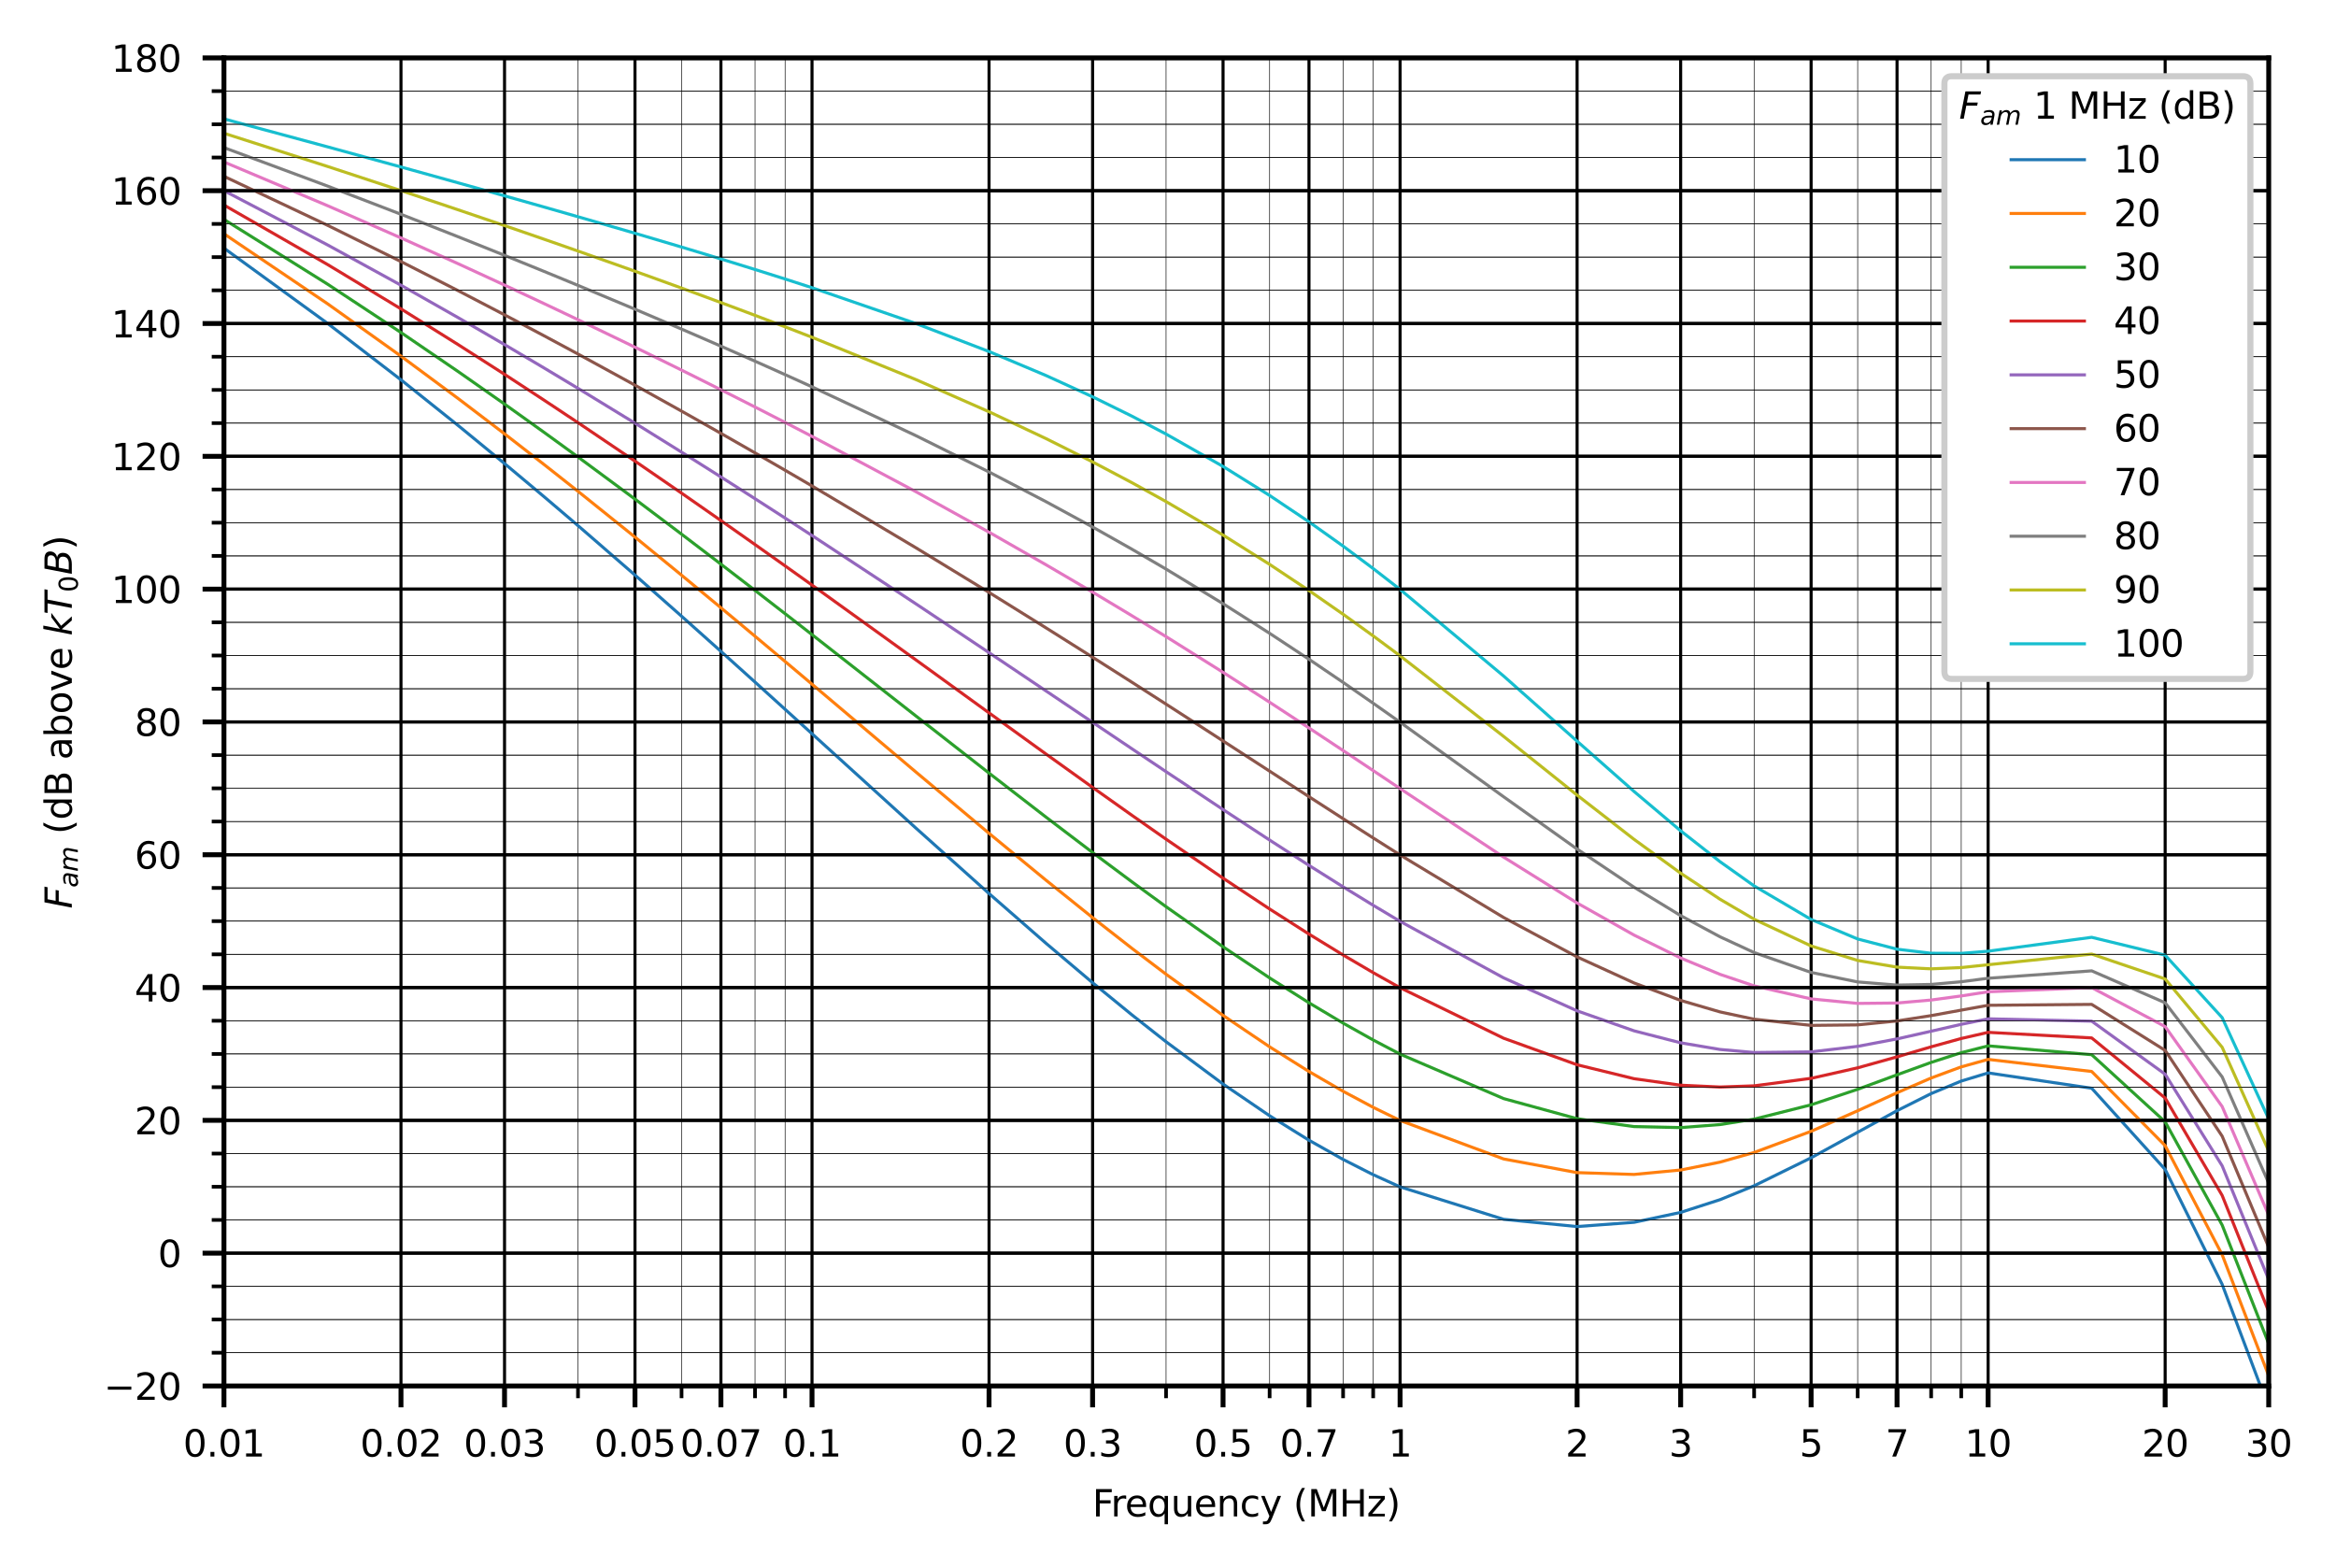<?xml version="1.0" encoding="utf-8" standalone="no"?>
<!DOCTYPE svg PUBLIC "-//W3C//DTD SVG 1.1//EN"
  "http://www.w3.org/Graphics/SVG/1.1/DTD/svg11.dtd">
<svg xmlns:xlink="http://www.w3.org/1999/xlink" width="382.487pt" height="256.733pt" viewBox="0 0 382.487 256.733" xmlns="http://www.w3.org/2000/svg" version="1.1">
 <defs>
  <style type="text/css">*{stroke-linejoin: round; stroke-linecap: butt}</style>
 </defs>
 <g id="figure_1">
  <g id="patch_1">
   <path d="M 0 256.733 
L 382.487 256.733 
L 382.487 0 
L 0 0 
z
" style="fill: #ffffff"/>
  </g>
  <g id="axes_1">
   <g id="patch_2">
    <path d="M 36.67 226.92 
L 371.47 226.92 
L 371.47 9.48 
L 36.67 9.48 
z
" style="fill: #ffffff"/>
   </g>
   <g id="matplotlib.axis_1">
    <g id="xtick_1">
     <g id="line2d_1">
      <path d="M 36.67 226.92 
L 36.67 9.48 
" clip-path="url(#pcbbc8a76e3)" style="fill: none; stroke: #000000; stroke-width: 0.5; stroke-linecap: square"/>
     </g>
     <g id="line2d_2">
      <defs>
       <path id="m0b5dca7cd9" d="M 0 0 
L 0 3.5 
" style="stroke: #000000; stroke-width: 0.8"/>
      </defs>
      <g>
       <use xlink:href="#m0b5dca7cd9" x="36.67" y="226.92" style="stroke: #000000; stroke-width: 0.8"/>
      </g>
     </g>
     <g id="text_1">
      <!-- 0.01 -->
      <g transform="translate(29.99 238.479)scale(0.06 -0.06)">
       <defs>
        <path id="DejaVuSans-30" d="M 2034 4250 
Q 1547 4250 1301 3770 
Q 1056 3291 1056 2328 
Q 1056 1369 1301 889 
Q 1547 409 2034 409 
Q 2525 409 2770 889 
Q 3016 1369 3016 2328 
Q 3016 3291 2770 3770 
Q 2525 4250 2034 4250 
z
M 2034 4750 
Q 2819 4750 3233 4129 
Q 3647 3509 3647 2328 
Q 3647 1150 3233 529 
Q 2819 -91 2034 -91 
Q 1250 -91 836 529 
Q 422 1150 422 2328 
Q 422 3509 836 4129 
Q 1250 4750 2034 4750 
z
" transform="scale(0.016)"/>
        <path id="DejaVuSans-2e" d="M 684 794 
L 1344 794 
L 1344 0 
L 684 0 
L 684 794 
z
" transform="scale(0.016)"/>
        <path id="DejaVuSans-31" d="M 794 531 
L 1825 531 
L 1825 4091 
L 703 3866 
L 703 4441 
L 1819 4666 
L 2450 4666 
L 2450 531 
L 3481 531 
L 3481 0 
L 794 0 
L 794 531 
z
" transform="scale(0.016)"/>
       </defs>
       <use xlink:href="#DejaVuSans-30"/>
       <use xlink:href="#DejaVuSans-2e" x="63.623"/>
       <use xlink:href="#DejaVuSans-30" x="95.41"/>
       <use xlink:href="#DejaVuSans-31" x="159.033"/>
      </g>
     </g>
    </g>
    <g id="xtick_2">
     <g id="line2d_3">
      <path d="M 65.655 226.92 
L 65.655 9.48 
" clip-path="url(#pcbbc8a76e3)" style="fill: none; stroke: #000000; stroke-width: 0.5; stroke-linecap: square"/>
     </g>
     <g id="line2d_4">
      <g>
       <use xlink:href="#m0b5dca7cd9" x="65.655" y="226.92" style="stroke: #000000; stroke-width: 0.8"/>
      </g>
     </g>
     <g id="text_2">
      <!-- 0.02 -->
      <g transform="translate(58.975 238.479)scale(0.06 -0.06)">
       <defs>
        <path id="DejaVuSans-32" d="M 1228 531 
L 3431 531 
L 3431 0 
L 469 0 
L 469 531 
Q 828 903 1448 1529 
Q 2069 2156 2228 2338 
Q 2531 2678 2651 2914 
Q 2772 3150 2772 3378 
Q 2772 3750 2511 3984 
Q 2250 4219 1831 4219 
Q 1534 4219 1204 4116 
Q 875 4013 500 3803 
L 500 4441 
Q 881 4594 1212 4672 
Q 1544 4750 1819 4750 
Q 2544 4750 2975 4387 
Q 3406 4025 3406 3419 
Q 3406 3131 3298 2873 
Q 3191 2616 2906 2266 
Q 2828 2175 2409 1742 
Q 1991 1309 1228 531 
z
" transform="scale(0.016)"/>
       </defs>
       <use xlink:href="#DejaVuSans-30"/>
       <use xlink:href="#DejaVuSans-2e" x="63.623"/>
       <use xlink:href="#DejaVuSans-30" x="95.41"/>
       <use xlink:href="#DejaVuSans-32" x="159.033"/>
      </g>
     </g>
    </g>
    <g id="xtick_3">
     <g id="line2d_5">
      <path d="M 82.61 226.92 
L 82.61 9.48 
" clip-path="url(#pcbbc8a76e3)" style="fill: none; stroke: #000000; stroke-width: 0.5; stroke-linecap: square"/>
     </g>
     <g id="line2d_6">
      <g>
       <use xlink:href="#m0b5dca7cd9" x="82.61" y="226.92" style="stroke: #000000; stroke-width: 0.8"/>
      </g>
     </g>
     <g id="text_3">
      <!-- 0.03 -->
      <g transform="translate(75.93 238.479)scale(0.06 -0.06)">
       <defs>
        <path id="DejaVuSans-33" d="M 2597 2516 
Q 3050 2419 3304 2112 
Q 3559 1806 3559 1356 
Q 3559 666 3084 287 
Q 2609 -91 1734 -91 
Q 1441 -91 1130 -33 
Q 819 25 488 141 
L 488 750 
Q 750 597 1062 519 
Q 1375 441 1716 441 
Q 2309 441 2620 675 
Q 2931 909 2931 1356 
Q 2931 1769 2642 2001 
Q 2353 2234 1838 2234 
L 1294 2234 
L 1294 2753 
L 1863 2753 
Q 2328 2753 2575 2939 
Q 2822 3125 2822 3475 
Q 2822 3834 2567 4026 
Q 2313 4219 1838 4219 
Q 1578 4219 1281 4162 
Q 984 4106 628 3988 
L 628 4550 
Q 988 4650 1302 4700 
Q 1616 4750 1894 4750 
Q 2613 4750 3031 4423 
Q 3450 4097 3450 3541 
Q 3450 3153 3228 2886 
Q 3006 2619 2597 2516 
z
" transform="scale(0.016)"/>
       </defs>
       <use xlink:href="#DejaVuSans-30"/>
       <use xlink:href="#DejaVuSans-2e" x="63.623"/>
       <use xlink:href="#DejaVuSans-30" x="95.41"/>
       <use xlink:href="#DejaVuSans-33" x="159.033"/>
      </g>
     </g>
    </g>
    <g id="xtick_4">
     <g id="line2d_7">
      <path d="M 103.971 226.92 
L 103.971 9.48 
" clip-path="url(#pcbbc8a76e3)" style="fill: none; stroke: #000000; stroke-width: 0.5; stroke-linecap: square"/>
     </g>
     <g id="line2d_8">
      <g>
       <use xlink:href="#m0b5dca7cd9" x="103.971" y="226.92" style="stroke: #000000; stroke-width: 0.8"/>
      </g>
     </g>
     <g id="text_4">
      <!-- 0.05 -->
      <g transform="translate(97.291 238.479)scale(0.06 -0.06)">
       <defs>
        <path id="DejaVuSans-35" d="M 691 4666 
L 3169 4666 
L 3169 4134 
L 1269 4134 
L 1269 2991 
Q 1406 3038 1543 3061 
Q 1681 3084 1819 3084 
Q 2600 3084 3056 2656 
Q 3513 2228 3513 1497 
Q 3513 744 3044 326 
Q 2575 -91 1722 -91 
Q 1428 -91 1123 -41 
Q 819 9 494 109 
L 494 744 
Q 775 591 1075 516 
Q 1375 441 1709 441 
Q 2250 441 2565 725 
Q 2881 1009 2881 1497 
Q 2881 1984 2565 2268 
Q 2250 2553 1709 2553 
Q 1456 2553 1204 2497 
Q 953 2441 691 2322 
L 691 4666 
z
" transform="scale(0.016)"/>
       </defs>
       <use xlink:href="#DejaVuSans-30"/>
       <use xlink:href="#DejaVuSans-2e" x="63.623"/>
       <use xlink:href="#DejaVuSans-30" x="95.41"/>
       <use xlink:href="#DejaVuSans-35" x="159.033"/>
      </g>
     </g>
    </g>
    <g id="xtick_5">
     <g id="line2d_9">
      <path d="M 118.041 226.92 
L 118.041 9.48 
" clip-path="url(#pcbbc8a76e3)" style="fill: none; stroke: #000000; stroke-width: 0.5; stroke-linecap: square"/>
     </g>
     <g id="line2d_10">
      <g>
       <use xlink:href="#m0b5dca7cd9" x="118.041" y="226.92" style="stroke: #000000; stroke-width: 0.8"/>
      </g>
     </g>
     <g id="text_5">
      <!-- 0.07 -->
      <g transform="translate(111.362 238.479)scale(0.06 -0.06)">
       <defs>
        <path id="DejaVuSans-37" d="M 525 4666 
L 3525 4666 
L 3525 4397 
L 1831 0 
L 1172 0 
L 2766 4134 
L 525 4134 
L 525 4666 
z
" transform="scale(0.016)"/>
       </defs>
       <use xlink:href="#DejaVuSans-30"/>
       <use xlink:href="#DejaVuSans-2e" x="63.623"/>
       <use xlink:href="#DejaVuSans-30" x="95.41"/>
       <use xlink:href="#DejaVuSans-37" x="159.033"/>
      </g>
     </g>
    </g>
    <g id="xtick_6">
     <g id="line2d_11">
      <path d="M 132.956 226.92 
L 132.956 9.48 
" clip-path="url(#pcbbc8a76e3)" style="fill: none; stroke: #000000; stroke-width: 0.5; stroke-linecap: square"/>
     </g>
     <g id="line2d_12">
      <g>
       <use xlink:href="#m0b5dca7cd9" x="132.956" y="226.92" style="stroke: #000000; stroke-width: 0.8"/>
      </g>
     </g>
     <g id="text_6">
      <!-- 0.1 -->
      <g transform="translate(128.185 238.479)scale(0.06 -0.06)">
       <use xlink:href="#DejaVuSans-30"/>
       <use xlink:href="#DejaVuSans-2e" x="63.623"/>
       <use xlink:href="#DejaVuSans-31" x="95.41"/>
      </g>
     </g>
    </g>
    <g id="xtick_7">
     <g id="line2d_13">
      <path d="M 161.941 226.92 
L 161.941 9.48 
" clip-path="url(#pcbbc8a76e3)" style="fill: none; stroke: #000000; stroke-width: 0.5; stroke-linecap: square"/>
     </g>
     <g id="line2d_14">
      <g>
       <use xlink:href="#m0b5dca7cd9" x="161.941" y="226.92" style="stroke: #000000; stroke-width: 0.8"/>
      </g>
     </g>
     <g id="text_7">
      <!-- 0.2 -->
      <g transform="translate(157.17 238.479)scale(0.06 -0.06)">
       <use xlink:href="#DejaVuSans-30"/>
       <use xlink:href="#DejaVuSans-2e" x="63.623"/>
       <use xlink:href="#DejaVuSans-32" x="95.41"/>
      </g>
     </g>
    </g>
    <g id="xtick_8">
     <g id="line2d_15">
      <path d="M 178.897 226.92 
L 178.897 9.48 
" clip-path="url(#pcbbc8a76e3)" style="fill: none; stroke: #000000; stroke-width: 0.5; stroke-linecap: square"/>
     </g>
     <g id="line2d_16">
      <g>
       <use xlink:href="#m0b5dca7cd9" x="178.897" y="226.92" style="stroke: #000000; stroke-width: 0.8"/>
      </g>
     </g>
     <g id="text_8">
      <!-- 0.3 -->
      <g transform="translate(174.126 238.479)scale(0.06 -0.06)">
       <use xlink:href="#DejaVuSans-30"/>
       <use xlink:href="#DejaVuSans-2e" x="63.623"/>
       <use xlink:href="#DejaVuSans-33" x="95.41"/>
      </g>
     </g>
    </g>
    <g id="xtick_9">
     <g id="line2d_17">
      <path d="M 200.258 226.92 
L 200.258 9.48 
" clip-path="url(#pcbbc8a76e3)" style="fill: none; stroke: #000000; stroke-width: 0.5; stroke-linecap: square"/>
     </g>
     <g id="line2d_18">
      <g>
       <use xlink:href="#m0b5dca7cd9" x="200.258" y="226.92" style="stroke: #000000; stroke-width: 0.8"/>
      </g>
     </g>
     <g id="text_9">
      <!-- 0.5 -->
      <g transform="translate(195.487 238.479)scale(0.06 -0.06)">
       <use xlink:href="#DejaVuSans-30"/>
       <use xlink:href="#DejaVuSans-2e" x="63.623"/>
       <use xlink:href="#DejaVuSans-35" x="95.41"/>
      </g>
     </g>
    </g>
    <g id="xtick_10">
     <g id="line2d_19">
      <path d="M 214.328 226.92 
L 214.328 9.48 
" clip-path="url(#pcbbc8a76e3)" style="fill: none; stroke: #000000; stroke-width: 0.5; stroke-linecap: square"/>
     </g>
     <g id="line2d_20">
      <g>
       <use xlink:href="#m0b5dca7cd9" x="214.328" y="226.92" style="stroke: #000000; stroke-width: 0.8"/>
      </g>
     </g>
     <g id="text_10">
      <!-- 0.7 -->
      <g transform="translate(209.557 238.479)scale(0.06 -0.06)">
       <use xlink:href="#DejaVuSans-30"/>
       <use xlink:href="#DejaVuSans-2e" x="63.623"/>
       <use xlink:href="#DejaVuSans-37" x="95.41"/>
      </g>
     </g>
    </g>
    <g id="xtick_11">
     <g id="line2d_21">
      <path d="M 229.243 226.92 
L 229.243 9.48 
" clip-path="url(#pcbbc8a76e3)" style="fill: none; stroke: #000000; stroke-width: 0.5; stroke-linecap: square"/>
     </g>
     <g id="line2d_22">
      <g>
       <use xlink:href="#m0b5dca7cd9" x="229.243" y="226.92" style="stroke: #000000; stroke-width: 0.8"/>
      </g>
     </g>
     <g id="text_11">
      <!-- 1 -->
      <g transform="translate(227.334 238.479)scale(0.06 -0.06)">
       <use xlink:href="#DejaVuSans-31"/>
      </g>
     </g>
    </g>
    <g id="xtick_12">
     <g id="line2d_23">
      <path d="M 258.228 226.92 
L 258.228 9.48 
" clip-path="url(#pcbbc8a76e3)" style="fill: none; stroke: #000000; stroke-width: 0.5; stroke-linecap: square"/>
     </g>
     <g id="line2d_24">
      <g>
       <use xlink:href="#m0b5dca7cd9" x="258.228" y="226.92" style="stroke: #000000; stroke-width: 0.8"/>
      </g>
     </g>
     <g id="text_12">
      <!-- 2 -->
      <g transform="translate(256.319 238.479)scale(0.06 -0.06)">
       <use xlink:href="#DejaVuSans-32"/>
      </g>
     </g>
    </g>
    <g id="xtick_13">
     <g id="line2d_25">
      <path d="M 275.183 226.92 
L 275.183 9.48 
" clip-path="url(#pcbbc8a76e3)" style="fill: none; stroke: #000000; stroke-width: 0.5; stroke-linecap: square"/>
     </g>
     <g id="line2d_26">
      <g>
       <use xlink:href="#m0b5dca7cd9" x="275.183" y="226.92" style="stroke: #000000; stroke-width: 0.8"/>
      </g>
     </g>
     <g id="text_13">
      <!-- 3 -->
      <g transform="translate(273.274 238.479)scale(0.06 -0.06)">
       <use xlink:href="#DejaVuSans-33"/>
      </g>
     </g>
    </g>
    <g id="xtick_14">
     <g id="line2d_27">
      <path d="M 296.544 226.92 
L 296.544 9.48 
" clip-path="url(#pcbbc8a76e3)" style="fill: none; stroke: #000000; stroke-width: 0.5; stroke-linecap: square"/>
     </g>
     <g id="line2d_28">
      <g>
       <use xlink:href="#m0b5dca7cd9" x="296.544" y="226.92" style="stroke: #000000; stroke-width: 0.8"/>
      </g>
     </g>
     <g id="text_14">
      <!-- 5 -->
      <g transform="translate(294.635 238.479)scale(0.06 -0.06)">
       <use xlink:href="#DejaVuSans-35"/>
      </g>
     </g>
    </g>
    <g id="xtick_15">
     <g id="line2d_29">
      <path d="M 310.614 226.92 
L 310.614 9.48 
" clip-path="url(#pcbbc8a76e3)" style="fill: none; stroke: #000000; stroke-width: 0.5; stroke-linecap: square"/>
     </g>
     <g id="line2d_30">
      <g>
       <use xlink:href="#m0b5dca7cd9" x="310.614" y="226.92" style="stroke: #000000; stroke-width: 0.8"/>
      </g>
     </g>
     <g id="text_15">
      <!-- 7 -->
      <g transform="translate(308.706 238.479)scale(0.06 -0.06)">
       <use xlink:href="#DejaVuSans-37"/>
      </g>
     </g>
    </g>
    <g id="xtick_16">
     <g id="line2d_31">
      <path d="M 325.529 226.92 
L 325.529 9.48 
" clip-path="url(#pcbbc8a76e3)" style="fill: none; stroke: #000000; stroke-width: 0.5; stroke-linecap: square"/>
     </g>
     <g id="line2d_32">
      <g>
       <use xlink:href="#m0b5dca7cd9" x="325.529" y="226.92" style="stroke: #000000; stroke-width: 0.8"/>
      </g>
     </g>
     <g id="text_16">
      <!-- 10 -->
      <g transform="translate(321.712 238.479)scale(0.06 -0.06)">
       <use xlink:href="#DejaVuSans-31"/>
       <use xlink:href="#DejaVuSans-30" x="63.623"/>
      </g>
     </g>
    </g>
    <g id="xtick_17">
     <g id="line2d_33">
      <path d="M 354.514 226.92 
L 354.514 9.48 
" clip-path="url(#pcbbc8a76e3)" style="fill: none; stroke: #000000; stroke-width: 0.5; stroke-linecap: square"/>
     </g>
     <g id="line2d_34">
      <g>
       <use xlink:href="#m0b5dca7cd9" x="354.514" y="226.92" style="stroke: #000000; stroke-width: 0.8"/>
      </g>
     </g>
     <g id="text_17">
      <!-- 20 -->
      <g transform="translate(350.697 238.479)scale(0.06 -0.06)">
       <use xlink:href="#DejaVuSans-32"/>
       <use xlink:href="#DejaVuSans-30" x="63.623"/>
      </g>
     </g>
    </g>
    <g id="xtick_18">
     <g id="line2d_35">
      <path d="M 371.47 226.92 
L 371.47 9.48 
" clip-path="url(#pcbbc8a76e3)" style="fill: none; stroke: #000000; stroke-width: 0.5; stroke-linecap: square"/>
     </g>
     <g id="line2d_36">
      <g>
       <use xlink:href="#m0b5dca7cd9" x="371.47" y="226.92" style="stroke: #000000; stroke-width: 0.8"/>
      </g>
     </g>
     <g id="text_18">
      <!-- 30 -->
      <g transform="translate(367.652 238.479)scale(0.06 -0.06)">
       <use xlink:href="#DejaVuSans-33"/>
       <use xlink:href="#DejaVuSans-30" x="63.623"/>
      </g>
     </g>
    </g>
    <g id="xtick_19">
     <g id="line2d_37">
      <path d="M 94.64 226.92 
L 94.64 9.48 
" clip-path="url(#pcbbc8a76e3)" style="fill: none; stroke: #000000; stroke-width: 0.1; stroke-linecap: square"/>
     </g>
     <g id="line2d_38">
      <defs>
       <path id="ma997a14835" d="M 0 0 
L 0 2 
" style="stroke: #000000; stroke-width: 0.6"/>
      </defs>
      <g>
       <use xlink:href="#ma997a14835" x="94.64" y="226.92" style="stroke: #000000; stroke-width: 0.6"/>
      </g>
     </g>
    </g>
    <g id="xtick_20">
     <g id="line2d_39">
      <path d="M 111.595 226.92 
L 111.595 9.48 
" clip-path="url(#pcbbc8a76e3)" style="fill: none; stroke: #000000; stroke-width: 0.1; stroke-linecap: square"/>
     </g>
     <g id="line2d_40">
      <g>
       <use xlink:href="#ma997a14835" x="111.595" y="226.92" style="stroke: #000000; stroke-width: 0.6"/>
      </g>
     </g>
    </g>
    <g id="xtick_21">
     <g id="line2d_41">
      <path d="M 123.625 226.92 
L 123.625 9.48 
" clip-path="url(#pcbbc8a76e3)" style="fill: none; stroke: #000000; stroke-width: 0.1; stroke-linecap: square"/>
     </g>
     <g id="line2d_42">
      <g>
       <use xlink:href="#ma997a14835" x="123.625" y="226.92" style="stroke: #000000; stroke-width: 0.6"/>
      </g>
     </g>
    </g>
    <g id="xtick_22">
     <g id="line2d_43">
      <path d="M 128.55 226.92 
L 128.55 9.48 
" clip-path="url(#pcbbc8a76e3)" style="fill: none; stroke: #000000; stroke-width: 0.1; stroke-linecap: square"/>
     </g>
     <g id="line2d_44">
      <g>
       <use xlink:href="#ma997a14835" x="128.55" y="226.92" style="stroke: #000000; stroke-width: 0.6"/>
      </g>
     </g>
    </g>
    <g id="xtick_23">
     <g id="line2d_45">
      <path d="M 190.927 226.92 
L 190.927 9.48 
" clip-path="url(#pcbbc8a76e3)" style="fill: none; stroke: #000000; stroke-width: 0.1; stroke-linecap: square"/>
     </g>
     <g id="line2d_46">
      <g>
       <use xlink:href="#ma997a14835" x="190.927" y="226.92" style="stroke: #000000; stroke-width: 0.6"/>
      </g>
     </g>
    </g>
    <g id="xtick_24">
     <g id="line2d_47">
      <path d="M 207.882 226.92 
L 207.882 9.48 
" clip-path="url(#pcbbc8a76e3)" style="fill: none; stroke: #000000; stroke-width: 0.1; stroke-linecap: square"/>
     </g>
     <g id="line2d_48">
      <g>
       <use xlink:href="#ma997a14835" x="207.882" y="226.92" style="stroke: #000000; stroke-width: 0.6"/>
      </g>
     </g>
    </g>
    <g id="xtick_25">
     <g id="line2d_49">
      <path d="M 219.912 226.92 
L 219.912 9.48 
" clip-path="url(#pcbbc8a76e3)" style="fill: none; stroke: #000000; stroke-width: 0.1; stroke-linecap: square"/>
     </g>
     <g id="line2d_50">
      <g>
       <use xlink:href="#ma997a14835" x="219.912" y="226.92" style="stroke: #000000; stroke-width: 0.6"/>
      </g>
     </g>
    </g>
    <g id="xtick_26">
     <g id="line2d_51">
      <path d="M 224.837 226.92 
L 224.837 9.48 
" clip-path="url(#pcbbc8a76e3)" style="fill: none; stroke: #000000; stroke-width: 0.1; stroke-linecap: square"/>
     </g>
     <g id="line2d_52">
      <g>
       <use xlink:href="#ma997a14835" x="224.837" y="226.92" style="stroke: #000000; stroke-width: 0.6"/>
      </g>
     </g>
    </g>
    <g id="xtick_27">
     <g id="line2d_53">
      <path d="M 287.213 226.92 
L 287.213 9.48 
" clip-path="url(#pcbbc8a76e3)" style="fill: none; stroke: #000000; stroke-width: 0.1; stroke-linecap: square"/>
     </g>
     <g id="line2d_54">
      <g>
       <use xlink:href="#ma997a14835" x="287.213" y="226.92" style="stroke: #000000; stroke-width: 0.6"/>
      </g>
     </g>
    </g>
    <g id="xtick_28">
     <g id="line2d_55">
      <path d="M 304.168 226.92 
L 304.168 9.48 
" clip-path="url(#pcbbc8a76e3)" style="fill: none; stroke: #000000; stroke-width: 0.1; stroke-linecap: square"/>
     </g>
     <g id="line2d_56">
      <g>
       <use xlink:href="#ma997a14835" x="304.168" y="226.92" style="stroke: #000000; stroke-width: 0.6"/>
      </g>
     </g>
    </g>
    <g id="xtick_29">
     <g id="line2d_57">
      <path d="M 316.198 226.92 
L 316.198 9.48 
" clip-path="url(#pcbbc8a76e3)" style="fill: none; stroke: #000000; stroke-width: 0.1; stroke-linecap: square"/>
     </g>
     <g id="line2d_58">
      <g>
       <use xlink:href="#ma997a14835" x="316.198" y="226.92" style="stroke: #000000; stroke-width: 0.6"/>
      </g>
     </g>
    </g>
    <g id="xtick_30">
     <g id="line2d_59">
      <path d="M 321.123 226.92 
L 321.123 9.48 
" clip-path="url(#pcbbc8a76e3)" style="fill: none; stroke: #000000; stroke-width: 0.1; stroke-linecap: square"/>
     </g>
     <g id="line2d_60">
      <g>
       <use xlink:href="#ma997a14835" x="321.123" y="226.92" style="stroke: #000000; stroke-width: 0.6"/>
      </g>
     </g>
    </g>
    <g id="text_19">
     <!-- Frequency (MHz) -->
     <g transform="translate(178.858 248.285)scale(0.06 -0.06)">
      <defs>
       <path id="DejaVuSans-46" d="M 628 4666 
L 3309 4666 
L 3309 4134 
L 1259 4134 
L 1259 2759 
L 3109 2759 
L 3109 2228 
L 1259 2228 
L 1259 0 
L 628 0 
L 628 4666 
z
" transform="scale(0.016)"/>
       <path id="DejaVuSans-72" d="M 2631 2963 
Q 2534 3019 2420 3045 
Q 2306 3072 2169 3072 
Q 1681 3072 1420 2755 
Q 1159 2438 1159 1844 
L 1159 0 
L 581 0 
L 581 3500 
L 1159 3500 
L 1159 2956 
Q 1341 3275 1631 3429 
Q 1922 3584 2338 3584 
Q 2397 3584 2469 3576 
Q 2541 3569 2628 3553 
L 2631 2963 
z
" transform="scale(0.016)"/>
       <path id="DejaVuSans-65" d="M 3597 1894 
L 3597 1613 
L 953 1613 
Q 991 1019 1311 708 
Q 1631 397 2203 397 
Q 2534 397 2845 478 
Q 3156 559 3463 722 
L 3463 178 
Q 3153 47 2828 -22 
Q 2503 -91 2169 -91 
Q 1331 -91 842 396 
Q 353 884 353 1716 
Q 353 2575 817 3079 
Q 1281 3584 2069 3584 
Q 2775 3584 3186 3129 
Q 3597 2675 3597 1894 
z
M 3022 2063 
Q 3016 2534 2758 2815 
Q 2500 3097 2075 3097 
Q 1594 3097 1305 2825 
Q 1016 2553 972 2059 
L 3022 2063 
z
" transform="scale(0.016)"/>
       <path id="DejaVuSans-71" d="M 947 1747 
Q 947 1113 1208 752 
Q 1469 391 1925 391 
Q 2381 391 2643 752 
Q 2906 1113 2906 1747 
Q 2906 2381 2643 2742 
Q 2381 3103 1925 3103 
Q 1469 3103 1208 2742 
Q 947 2381 947 1747 
z
M 2906 525 
Q 2725 213 2448 61 
Q 2172 -91 1784 -91 
Q 1150 -91 751 415 
Q 353 922 353 1747 
Q 353 2572 751 3078 
Q 1150 3584 1784 3584 
Q 2172 3584 2448 3432 
Q 2725 3281 2906 2969 
L 2906 3500 
L 3481 3500 
L 3481 -1331 
L 2906 -1331 
L 2906 525 
z
" transform="scale(0.016)"/>
       <path id="DejaVuSans-75" d="M 544 1381 
L 544 3500 
L 1119 3500 
L 1119 1403 
Q 1119 906 1312 657 
Q 1506 409 1894 409 
Q 2359 409 2629 706 
Q 2900 1003 2900 1516 
L 2900 3500 
L 3475 3500 
L 3475 0 
L 2900 0 
L 2900 538 
Q 2691 219 2414 64 
Q 2138 -91 1772 -91 
Q 1169 -91 856 284 
Q 544 659 544 1381 
z
M 1991 3584 
L 1991 3584 
z
" transform="scale(0.016)"/>
       <path id="DejaVuSans-6e" d="M 3513 2113 
L 3513 0 
L 2938 0 
L 2938 2094 
Q 2938 2591 2744 2837 
Q 2550 3084 2163 3084 
Q 1697 3084 1428 2787 
Q 1159 2491 1159 1978 
L 1159 0 
L 581 0 
L 581 3500 
L 1159 3500 
L 1159 2956 
Q 1366 3272 1645 3428 
Q 1925 3584 2291 3584 
Q 2894 3584 3203 3211 
Q 3513 2838 3513 2113 
z
" transform="scale(0.016)"/>
       <path id="DejaVuSans-63" d="M 3122 3366 
L 3122 2828 
Q 2878 2963 2633 3030 
Q 2388 3097 2138 3097 
Q 1578 3097 1268 2742 
Q 959 2388 959 1747 
Q 959 1106 1268 751 
Q 1578 397 2138 397 
Q 2388 397 2633 464 
Q 2878 531 3122 666 
L 3122 134 
Q 2881 22 2623 -34 
Q 2366 -91 2075 -91 
Q 1284 -91 818 406 
Q 353 903 353 1747 
Q 353 2603 823 3093 
Q 1294 3584 2113 3584 
Q 2378 3584 2631 3529 
Q 2884 3475 3122 3366 
z
" transform="scale(0.016)"/>
       <path id="DejaVuSans-79" d="M 2059 -325 
Q 1816 -950 1584 -1140 
Q 1353 -1331 966 -1331 
L 506 -1331 
L 506 -850 
L 844 -850 
Q 1081 -850 1212 -737 
Q 1344 -625 1503 -206 
L 1606 56 
L 191 3500 
L 800 3500 
L 1894 763 
L 2988 3500 
L 3597 3500 
L 2059 -325 
z
" transform="scale(0.016)"/>
       <path id="DejaVuSans-20" transform="scale(0.016)"/>
       <path id="DejaVuSans-28" d="M 1984 4856 
Q 1566 4138 1362 3434 
Q 1159 2731 1159 2009 
Q 1159 1288 1364 580 
Q 1569 -128 1984 -844 
L 1484 -844 
Q 1016 -109 783 600 
Q 550 1309 550 2009 
Q 550 2706 781 3412 
Q 1013 4119 1484 4856 
L 1984 4856 
z
" transform="scale(0.016)"/>
       <path id="DejaVuSans-4d" d="M 628 4666 
L 1569 4666 
L 2759 1491 
L 3956 4666 
L 4897 4666 
L 4897 0 
L 4281 0 
L 4281 4097 
L 3078 897 
L 2444 897 
L 1241 4097 
L 1241 0 
L 628 0 
L 628 4666 
z
" transform="scale(0.016)"/>
       <path id="DejaVuSans-48" d="M 628 4666 
L 1259 4666 
L 1259 2753 
L 3553 2753 
L 3553 4666 
L 4184 4666 
L 4184 0 
L 3553 0 
L 3553 2222 
L 1259 2222 
L 1259 0 
L 628 0 
L 628 4666 
z
" transform="scale(0.016)"/>
       <path id="DejaVuSans-7a" d="M 353 3500 
L 3084 3500 
L 3084 2975 
L 922 459 
L 3084 459 
L 3084 0 
L 275 0 
L 275 525 
L 2438 3041 
L 353 3041 
L 353 3500 
z
" transform="scale(0.016)"/>
       <path id="DejaVuSans-29" d="M 513 4856 
L 1013 4856 
Q 1481 4119 1714 3412 
Q 1947 2706 1947 2009 
Q 1947 1309 1714 600 
Q 1481 -109 1013 -844 
L 513 -844 
Q 928 -128 1133 580 
Q 1338 1288 1338 2009 
Q 1338 2731 1133 3434 
Q 928 4138 513 4856 
z
" transform="scale(0.016)"/>
      </defs>
      <use xlink:href="#DejaVuSans-46"/>
      <use xlink:href="#DejaVuSans-72" x="50.27"/>
      <use xlink:href="#DejaVuSans-65" x="89.133"/>
      <use xlink:href="#DejaVuSans-71" x="150.656"/>
      <use xlink:href="#DejaVuSans-75" x="214.133"/>
      <use xlink:href="#DejaVuSans-65" x="277.512"/>
      <use xlink:href="#DejaVuSans-6e" x="339.035"/>
      <use xlink:href="#DejaVuSans-63" x="402.414"/>
      <use xlink:href="#DejaVuSans-79" x="457.395"/>
      <use xlink:href="#DejaVuSans-20" x="516.574"/>
      <use xlink:href="#DejaVuSans-28" x="548.361"/>
      <use xlink:href="#DejaVuSans-4d" x="587.375"/>
      <use xlink:href="#DejaVuSans-48" x="673.654"/>
      <use xlink:href="#DejaVuSans-7a" x="748.85"/>
      <use xlink:href="#DejaVuSans-29" x="801.34"/>
     </g>
    </g>
   </g>
   <g id="matplotlib.axis_2">
    <g id="ytick_1">
     <g id="line2d_61">
      <path d="M 36.67 226.92 
L 371.47 226.92 
" clip-path="url(#pcbbc8a76e3)" style="fill: none; stroke: #000000; stroke-width: 0.5; stroke-linecap: square"/>
     </g>
     <g id="line2d_62">
      <defs>
       <path id="m1faa10989d" d="M 0 0 
L -3.5 0 
" style="stroke: #000000; stroke-width: 0.8"/>
      </defs>
      <g>
       <use xlink:href="#m1faa10989d" x="36.67" y="226.92" style="stroke: #000000; stroke-width: 0.8"/>
      </g>
     </g>
     <g id="text_20">
      <!-- −20 -->
      <g transform="translate(17.007 229.199)scale(0.06 -0.06)">
       <defs>
        <path id="DejaVuSans-2212" d="M 678 2272 
L 4684 2272 
L 4684 1741 
L 678 1741 
L 678 2272 
z
" transform="scale(0.016)"/>
       </defs>
       <use xlink:href="#DejaVuSans-2212"/>
       <use xlink:href="#DejaVuSans-32" x="83.789"/>
       <use xlink:href="#DejaVuSans-30" x="147.412"/>
      </g>
     </g>
    </g>
    <g id="ytick_2">
     <g id="line2d_63">
      <path d="M 36.67 205.176 
L 371.47 205.176 
" clip-path="url(#pcbbc8a76e3)" style="fill: none; stroke: #000000; stroke-width: 0.5; stroke-linecap: square"/>
     </g>
     <g id="line2d_64">
      <g>
       <use xlink:href="#m1faa10989d" x="36.67" y="205.176" style="stroke: #000000; stroke-width: 0.8"/>
      </g>
     </g>
     <g id="text_21">
      <!-- 0 -->
      <g transform="translate(25.852 207.455)scale(0.06 -0.06)">
       <use xlink:href="#DejaVuSans-30"/>
      </g>
     </g>
    </g>
    <g id="ytick_3">
     <g id="line2d_65">
      <path d="M 36.67 183.432 
L 371.47 183.432 
" clip-path="url(#pcbbc8a76e3)" style="fill: none; stroke: #000000; stroke-width: 0.5; stroke-linecap: square"/>
     </g>
     <g id="line2d_66">
      <g>
       <use xlink:href="#m1faa10989d" x="36.67" y="183.432" style="stroke: #000000; stroke-width: 0.8"/>
      </g>
     </g>
     <g id="text_22">
      <!-- 20 -->
      <g transform="translate(22.035 185.711)scale(0.06 -0.06)">
       <use xlink:href="#DejaVuSans-32"/>
       <use xlink:href="#DejaVuSans-30" x="63.623"/>
      </g>
     </g>
    </g>
    <g id="ytick_4">
     <g id="line2d_67">
      <path d="M 36.67 161.688 
L 371.47 161.688 
" clip-path="url(#pcbbc8a76e3)" style="fill: none; stroke: #000000; stroke-width: 0.5; stroke-linecap: square"/>
     </g>
     <g id="line2d_68">
      <g>
       <use xlink:href="#m1faa10989d" x="36.67" y="161.688" style="stroke: #000000; stroke-width: 0.8"/>
      </g>
     </g>
     <g id="text_23">
      <!-- 40 -->
      <g transform="translate(22.035 163.967)scale(0.06 -0.06)">
       <defs>
        <path id="DejaVuSans-34" d="M 2419 4116 
L 825 1625 
L 2419 1625 
L 2419 4116 
z
M 2253 4666 
L 3047 4666 
L 3047 1625 
L 3713 1625 
L 3713 1100 
L 3047 1100 
L 3047 0 
L 2419 0 
L 2419 1100 
L 313 1100 
L 313 1709 
L 2253 4666 
z
" transform="scale(0.016)"/>
       </defs>
       <use xlink:href="#DejaVuSans-34"/>
       <use xlink:href="#DejaVuSans-30" x="63.623"/>
      </g>
     </g>
    </g>
    <g id="ytick_5">
     <g id="line2d_69">
      <path d="M 36.67 139.944 
L 371.47 139.944 
" clip-path="url(#pcbbc8a76e3)" style="fill: none; stroke: #000000; stroke-width: 0.5; stroke-linecap: square"/>
     </g>
     <g id="line2d_70">
      <g>
       <use xlink:href="#m1faa10989d" x="36.67" y="139.944" style="stroke: #000000; stroke-width: 0.8"/>
      </g>
     </g>
     <g id="text_24">
      <!-- 60 -->
      <g transform="translate(22.035 142.223)scale(0.06 -0.06)">
       <defs>
        <path id="DejaVuSans-36" d="M 2113 2584 
Q 1688 2584 1439 2293 
Q 1191 2003 1191 1497 
Q 1191 994 1439 701 
Q 1688 409 2113 409 
Q 2538 409 2786 701 
Q 3034 994 3034 1497 
Q 3034 2003 2786 2293 
Q 2538 2584 2113 2584 
z
M 3366 4563 
L 3366 3988 
Q 3128 4100 2886 4159 
Q 2644 4219 2406 4219 
Q 1781 4219 1451 3797 
Q 1122 3375 1075 2522 
Q 1259 2794 1537 2939 
Q 1816 3084 2150 3084 
Q 2853 3084 3261 2657 
Q 3669 2231 3669 1497 
Q 3669 778 3244 343 
Q 2819 -91 2113 -91 
Q 1303 -91 875 529 
Q 447 1150 447 2328 
Q 447 3434 972 4092 
Q 1497 4750 2381 4750 
Q 2619 4750 2861 4703 
Q 3103 4656 3366 4563 
z
" transform="scale(0.016)"/>
       </defs>
       <use xlink:href="#DejaVuSans-36"/>
       <use xlink:href="#DejaVuSans-30" x="63.623"/>
      </g>
     </g>
    </g>
    <g id="ytick_6">
     <g id="line2d_71">
      <path d="M 36.67 118.2 
L 371.47 118.2 
" clip-path="url(#pcbbc8a76e3)" style="fill: none; stroke: #000000; stroke-width: 0.5; stroke-linecap: square"/>
     </g>
     <g id="line2d_72">
      <g>
       <use xlink:href="#m1faa10989d" x="36.67" y="118.2" style="stroke: #000000; stroke-width: 0.8"/>
      </g>
     </g>
     <g id="text_25">
      <!-- 80 -->
      <g transform="translate(22.035 120.479)scale(0.06 -0.06)">
       <defs>
        <path id="DejaVuSans-38" d="M 2034 2216 
Q 1584 2216 1326 1975 
Q 1069 1734 1069 1313 
Q 1069 891 1326 650 
Q 1584 409 2034 409 
Q 2484 409 2743 651 
Q 3003 894 3003 1313 
Q 3003 1734 2745 1975 
Q 2488 2216 2034 2216 
z
M 1403 2484 
Q 997 2584 770 2862 
Q 544 3141 544 3541 
Q 544 4100 942 4425 
Q 1341 4750 2034 4750 
Q 2731 4750 3128 4425 
Q 3525 4100 3525 3541 
Q 3525 3141 3298 2862 
Q 3072 2584 2669 2484 
Q 3125 2378 3379 2068 
Q 3634 1759 3634 1313 
Q 3634 634 3220 271 
Q 2806 -91 2034 -91 
Q 1263 -91 848 271 
Q 434 634 434 1313 
Q 434 1759 690 2068 
Q 947 2378 1403 2484 
z
M 1172 3481 
Q 1172 3119 1398 2916 
Q 1625 2713 2034 2713 
Q 2441 2713 2670 2916 
Q 2900 3119 2900 3481 
Q 2900 3844 2670 4047 
Q 2441 4250 2034 4250 
Q 1625 4250 1398 4047 
Q 1172 3844 1172 3481 
z
" transform="scale(0.016)"/>
       </defs>
       <use xlink:href="#DejaVuSans-38"/>
       <use xlink:href="#DejaVuSans-30" x="63.623"/>
      </g>
     </g>
    </g>
    <g id="ytick_7">
     <g id="line2d_73">
      <path d="M 36.67 96.456 
L 371.47 96.456 
" clip-path="url(#pcbbc8a76e3)" style="fill: none; stroke: #000000; stroke-width: 0.5; stroke-linecap: square"/>
     </g>
     <g id="line2d_74">
      <g>
       <use xlink:href="#m1faa10989d" x="36.67" y="96.456" style="stroke: #000000; stroke-width: 0.8"/>
      </g>
     </g>
     <g id="text_26">
      <!-- 100 -->
      <g transform="translate(18.217 98.735)scale(0.06 -0.06)">
       <use xlink:href="#DejaVuSans-31"/>
       <use xlink:href="#DejaVuSans-30" x="63.623"/>
       <use xlink:href="#DejaVuSans-30" x="127.246"/>
      </g>
     </g>
    </g>
    <g id="ytick_8">
     <g id="line2d_75">
      <path d="M 36.67 74.712 
L 371.47 74.712 
" clip-path="url(#pcbbc8a76e3)" style="fill: none; stroke: #000000; stroke-width: 0.5; stroke-linecap: square"/>
     </g>
     <g id="line2d_76">
      <g>
       <use xlink:href="#m1faa10989d" x="36.67" y="74.712" style="stroke: #000000; stroke-width: 0.8"/>
      </g>
     </g>
     <g id="text_27">
      <!-- 120 -->
      <g transform="translate(18.217 76.991)scale(0.06 -0.06)">
       <use xlink:href="#DejaVuSans-31"/>
       <use xlink:href="#DejaVuSans-32" x="63.623"/>
       <use xlink:href="#DejaVuSans-30" x="127.246"/>
      </g>
     </g>
    </g>
    <g id="ytick_9">
     <g id="line2d_77">
      <path d="M 36.67 52.968 
L 371.47 52.968 
" clip-path="url(#pcbbc8a76e3)" style="fill: none; stroke: #000000; stroke-width: 0.5; stroke-linecap: square"/>
     </g>
     <g id="line2d_78">
      <g>
       <use xlink:href="#m1faa10989d" x="36.67" y="52.968" style="stroke: #000000; stroke-width: 0.8"/>
      </g>
     </g>
     <g id="text_28">
      <!-- 140 -->
      <g transform="translate(18.217 55.247)scale(0.06 -0.06)">
       <use xlink:href="#DejaVuSans-31"/>
       <use xlink:href="#DejaVuSans-34" x="63.623"/>
       <use xlink:href="#DejaVuSans-30" x="127.246"/>
      </g>
     </g>
    </g>
    <g id="ytick_10">
     <g id="line2d_79">
      <path d="M 36.67 31.224 
L 371.47 31.224 
" clip-path="url(#pcbbc8a76e3)" style="fill: none; stroke: #000000; stroke-width: 0.5; stroke-linecap: square"/>
     </g>
     <g id="line2d_80">
      <g>
       <use xlink:href="#m1faa10989d" x="36.67" y="31.224" style="stroke: #000000; stroke-width: 0.8"/>
      </g>
     </g>
     <g id="text_29">
      <!-- 160 -->
      <g transform="translate(18.217 33.503)scale(0.06 -0.06)">
       <use xlink:href="#DejaVuSans-31"/>
       <use xlink:href="#DejaVuSans-36" x="63.623"/>
       <use xlink:href="#DejaVuSans-30" x="127.246"/>
      </g>
     </g>
    </g>
    <g id="ytick_11">
     <g id="line2d_81">
      <path d="M 36.67 9.48 
L 371.47 9.48 
" clip-path="url(#pcbbc8a76e3)" style="fill: none; stroke: #000000; stroke-width: 0.5; stroke-linecap: square"/>
     </g>
     <g id="line2d_82">
      <g>
       <use xlink:href="#m1faa10989d" x="36.67" y="9.48" style="stroke: #000000; stroke-width: 0.8"/>
      </g>
     </g>
     <g id="text_30">
      <!-- 180 -->
      <g transform="translate(18.217 11.759)scale(0.06 -0.06)">
       <use xlink:href="#DejaVuSans-31"/>
       <use xlink:href="#DejaVuSans-38" x="63.623"/>
       <use xlink:href="#DejaVuSans-30" x="127.246"/>
      </g>
     </g>
    </g>
    <g id="ytick_12">
     <g id="line2d_83">
      <path d="M 36.67 221.484 
L 371.47 221.484 
" clip-path="url(#pcbbc8a76e3)" style="fill: none; stroke: #000000; stroke-width: 0.1; stroke-linecap: square"/>
     </g>
     <g id="line2d_84">
      <defs>
       <path id="m78bf7b8de0" d="M 0 0 
L -2 0 
" style="stroke: #000000; stroke-width: 0.6"/>
      </defs>
      <g>
       <use xlink:href="#m78bf7b8de0" x="36.67" y="221.484" style="stroke: #000000; stroke-width: 0.6"/>
      </g>
     </g>
    </g>
    <g id="ytick_13">
     <g id="line2d_85">
      <path d="M 36.67 216.048 
L 371.47 216.048 
" clip-path="url(#pcbbc8a76e3)" style="fill: none; stroke: #000000; stroke-width: 0.1; stroke-linecap: square"/>
     </g>
     <g id="line2d_86">
      <g>
       <use xlink:href="#m78bf7b8de0" x="36.67" y="216.048" style="stroke: #000000; stroke-width: 0.6"/>
      </g>
     </g>
    </g>
    <g id="ytick_14">
     <g id="line2d_87">
      <path d="M 36.67 210.612 
L 371.47 210.612 
" clip-path="url(#pcbbc8a76e3)" style="fill: none; stroke: #000000; stroke-width: 0.1; stroke-linecap: square"/>
     </g>
     <g id="line2d_88">
      <g>
       <use xlink:href="#m78bf7b8de0" x="36.67" y="210.612" style="stroke: #000000; stroke-width: 0.6"/>
      </g>
     </g>
    </g>
    <g id="ytick_15">
     <g id="line2d_89">
      <path d="M 36.67 199.74 
L 371.47 199.74 
" clip-path="url(#pcbbc8a76e3)" style="fill: none; stroke: #000000; stroke-width: 0.1; stroke-linecap: square"/>
     </g>
     <g id="line2d_90">
      <g>
       <use xlink:href="#m78bf7b8de0" x="36.67" y="199.74" style="stroke: #000000; stroke-width: 0.6"/>
      </g>
     </g>
    </g>
    <g id="ytick_16">
     <g id="line2d_91">
      <path d="M 36.67 194.304 
L 371.47 194.304 
" clip-path="url(#pcbbc8a76e3)" style="fill: none; stroke: #000000; stroke-width: 0.1; stroke-linecap: square"/>
     </g>
     <g id="line2d_92">
      <g>
       <use xlink:href="#m78bf7b8de0" x="36.67" y="194.304" style="stroke: #000000; stroke-width: 0.6"/>
      </g>
     </g>
    </g>
    <g id="ytick_17">
     <g id="line2d_93">
      <path d="M 36.67 188.868 
L 371.47 188.868 
" clip-path="url(#pcbbc8a76e3)" style="fill: none; stroke: #000000; stroke-width: 0.1; stroke-linecap: square"/>
     </g>
     <g id="line2d_94">
      <g>
       <use xlink:href="#m78bf7b8de0" x="36.67" y="188.868" style="stroke: #000000; stroke-width: 0.6"/>
      </g>
     </g>
    </g>
    <g id="ytick_18">
     <g id="line2d_95">
      <path d="M 36.67 177.996 
L 371.47 177.996 
" clip-path="url(#pcbbc8a76e3)" style="fill: none; stroke: #000000; stroke-width: 0.1; stroke-linecap: square"/>
     </g>
     <g id="line2d_96">
      <g>
       <use xlink:href="#m78bf7b8de0" x="36.67" y="177.996" style="stroke: #000000; stroke-width: 0.6"/>
      </g>
     </g>
    </g>
    <g id="ytick_19">
     <g id="line2d_97">
      <path d="M 36.67 172.56 
L 371.47 172.56 
" clip-path="url(#pcbbc8a76e3)" style="fill: none; stroke: #000000; stroke-width: 0.1; stroke-linecap: square"/>
     </g>
     <g id="line2d_98">
      <g>
       <use xlink:href="#m78bf7b8de0" x="36.67" y="172.56" style="stroke: #000000; stroke-width: 0.6"/>
      </g>
     </g>
    </g>
    <g id="ytick_20">
     <g id="line2d_99">
      <path d="M 36.67 167.124 
L 371.47 167.124 
" clip-path="url(#pcbbc8a76e3)" style="fill: none; stroke: #000000; stroke-width: 0.1; stroke-linecap: square"/>
     </g>
     <g id="line2d_100">
      <g>
       <use xlink:href="#m78bf7b8de0" x="36.67" y="167.124" style="stroke: #000000; stroke-width: 0.6"/>
      </g>
     </g>
    </g>
    <g id="ytick_21">
     <g id="line2d_101">
      <path d="M 36.67 156.252 
L 371.47 156.252 
" clip-path="url(#pcbbc8a76e3)" style="fill: none; stroke: #000000; stroke-width: 0.1; stroke-linecap: square"/>
     </g>
     <g id="line2d_102">
      <g>
       <use xlink:href="#m78bf7b8de0" x="36.67" y="156.252" style="stroke: #000000; stroke-width: 0.6"/>
      </g>
     </g>
    </g>
    <g id="ytick_22">
     <g id="line2d_103">
      <path d="M 36.67 150.816 
L 371.47 150.816 
" clip-path="url(#pcbbc8a76e3)" style="fill: none; stroke: #000000; stroke-width: 0.1; stroke-linecap: square"/>
     </g>
     <g id="line2d_104">
      <g>
       <use xlink:href="#m78bf7b8de0" x="36.67" y="150.816" style="stroke: #000000; stroke-width: 0.6"/>
      </g>
     </g>
    </g>
    <g id="ytick_23">
     <g id="line2d_105">
      <path d="M 36.67 145.38 
L 371.47 145.38 
" clip-path="url(#pcbbc8a76e3)" style="fill: none; stroke: #000000; stroke-width: 0.1; stroke-linecap: square"/>
     </g>
     <g id="line2d_106">
      <g>
       <use xlink:href="#m78bf7b8de0" x="36.67" y="145.38" style="stroke: #000000; stroke-width: 0.6"/>
      </g>
     </g>
    </g>
    <g id="ytick_24">
     <g id="line2d_107">
      <path d="M 36.67 134.508 
L 371.47 134.508 
" clip-path="url(#pcbbc8a76e3)" style="fill: none; stroke: #000000; stroke-width: 0.1; stroke-linecap: square"/>
     </g>
     <g id="line2d_108">
      <g>
       <use xlink:href="#m78bf7b8de0" x="36.67" y="134.508" style="stroke: #000000; stroke-width: 0.6"/>
      </g>
     </g>
    </g>
    <g id="ytick_25">
     <g id="line2d_109">
      <path d="M 36.67 129.072 
L 371.47 129.072 
" clip-path="url(#pcbbc8a76e3)" style="fill: none; stroke: #000000; stroke-width: 0.1; stroke-linecap: square"/>
     </g>
     <g id="line2d_110">
      <g>
       <use xlink:href="#m78bf7b8de0" x="36.67" y="129.072" style="stroke: #000000; stroke-width: 0.6"/>
      </g>
     </g>
    </g>
    <g id="ytick_26">
     <g id="line2d_111">
      <path d="M 36.67 123.636 
L 371.47 123.636 
" clip-path="url(#pcbbc8a76e3)" style="fill: none; stroke: #000000; stroke-width: 0.1; stroke-linecap: square"/>
     </g>
     <g id="line2d_112">
      <g>
       <use xlink:href="#m78bf7b8de0" x="36.67" y="123.636" style="stroke: #000000; stroke-width: 0.6"/>
      </g>
     </g>
    </g>
    <g id="ytick_27">
     <g id="line2d_113">
      <path d="M 36.67 112.764 
L 371.47 112.764 
" clip-path="url(#pcbbc8a76e3)" style="fill: none; stroke: #000000; stroke-width: 0.1; stroke-linecap: square"/>
     </g>
     <g id="line2d_114">
      <g>
       <use xlink:href="#m78bf7b8de0" x="36.67" y="112.764" style="stroke: #000000; stroke-width: 0.6"/>
      </g>
     </g>
    </g>
    <g id="ytick_28">
     <g id="line2d_115">
      <path d="M 36.67 107.328 
L 371.47 107.328 
" clip-path="url(#pcbbc8a76e3)" style="fill: none; stroke: #000000; stroke-width: 0.1; stroke-linecap: square"/>
     </g>
     <g id="line2d_116">
      <g>
       <use xlink:href="#m78bf7b8de0" x="36.67" y="107.328" style="stroke: #000000; stroke-width: 0.6"/>
      </g>
     </g>
    </g>
    <g id="ytick_29">
     <g id="line2d_117">
      <path d="M 36.67 101.892 
L 371.47 101.892 
" clip-path="url(#pcbbc8a76e3)" style="fill: none; stroke: #000000; stroke-width: 0.1; stroke-linecap: square"/>
     </g>
     <g id="line2d_118">
      <g>
       <use xlink:href="#m78bf7b8de0" x="36.67" y="101.892" style="stroke: #000000; stroke-width: 0.6"/>
      </g>
     </g>
    </g>
    <g id="ytick_30">
     <g id="line2d_119">
      <path d="M 36.67 91.02 
L 371.47 91.02 
" clip-path="url(#pcbbc8a76e3)" style="fill: none; stroke: #000000; stroke-width: 0.1; stroke-linecap: square"/>
     </g>
     <g id="line2d_120">
      <g>
       <use xlink:href="#m78bf7b8de0" x="36.67" y="91.02" style="stroke: #000000; stroke-width: 0.6"/>
      </g>
     </g>
    </g>
    <g id="ytick_31">
     <g id="line2d_121">
      <path d="M 36.67 85.584 
L 371.47 85.584 
" clip-path="url(#pcbbc8a76e3)" style="fill: none; stroke: #000000; stroke-width: 0.1; stroke-linecap: square"/>
     </g>
     <g id="line2d_122">
      <g>
       <use xlink:href="#m78bf7b8de0" x="36.67" y="85.584" style="stroke: #000000; stroke-width: 0.6"/>
      </g>
     </g>
    </g>
    <g id="ytick_32">
     <g id="line2d_123">
      <path d="M 36.67 80.148 
L 371.47 80.148 
" clip-path="url(#pcbbc8a76e3)" style="fill: none; stroke: #000000; stroke-width: 0.1; stroke-linecap: square"/>
     </g>
     <g id="line2d_124">
      <g>
       <use xlink:href="#m78bf7b8de0" x="36.67" y="80.148" style="stroke: #000000; stroke-width: 0.6"/>
      </g>
     </g>
    </g>
    <g id="ytick_33">
     <g id="line2d_125">
      <path d="M 36.67 69.276 
L 371.47 69.276 
" clip-path="url(#pcbbc8a76e3)" style="fill: none; stroke: #000000; stroke-width: 0.1; stroke-linecap: square"/>
     </g>
     <g id="line2d_126">
      <g>
       <use xlink:href="#m78bf7b8de0" x="36.67" y="69.276" style="stroke: #000000; stroke-width: 0.6"/>
      </g>
     </g>
    </g>
    <g id="ytick_34">
     <g id="line2d_127">
      <path d="M 36.67 63.84 
L 371.47 63.84 
" clip-path="url(#pcbbc8a76e3)" style="fill: none; stroke: #000000; stroke-width: 0.1; stroke-linecap: square"/>
     </g>
     <g id="line2d_128">
      <g>
       <use xlink:href="#m78bf7b8de0" x="36.67" y="63.84" style="stroke: #000000; stroke-width: 0.6"/>
      </g>
     </g>
    </g>
    <g id="ytick_35">
     <g id="line2d_129">
      <path d="M 36.67 58.404 
L 371.47 58.404 
" clip-path="url(#pcbbc8a76e3)" style="fill: none; stroke: #000000; stroke-width: 0.1; stroke-linecap: square"/>
     </g>
     <g id="line2d_130">
      <g>
       <use xlink:href="#m78bf7b8de0" x="36.67" y="58.404" style="stroke: #000000; stroke-width: 0.6"/>
      </g>
     </g>
    </g>
    <g id="ytick_36">
     <g id="line2d_131">
      <path d="M 36.67 47.532 
L 371.47 47.532 
" clip-path="url(#pcbbc8a76e3)" style="fill: none; stroke: #000000; stroke-width: 0.1; stroke-linecap: square"/>
     </g>
     <g id="line2d_132">
      <g>
       <use xlink:href="#m78bf7b8de0" x="36.67" y="47.532" style="stroke: #000000; stroke-width: 0.6"/>
      </g>
     </g>
    </g>
    <g id="ytick_37">
     <g id="line2d_133">
      <path d="M 36.67 42.096 
L 371.47 42.096 
" clip-path="url(#pcbbc8a76e3)" style="fill: none; stroke: #000000; stroke-width: 0.1; stroke-linecap: square"/>
     </g>
     <g id="line2d_134">
      <g>
       <use xlink:href="#m78bf7b8de0" x="36.67" y="42.096" style="stroke: #000000; stroke-width: 0.6"/>
      </g>
     </g>
    </g>
    <g id="ytick_38">
     <g id="line2d_135">
      <path d="M 36.67 36.66 
L 371.47 36.66 
" clip-path="url(#pcbbc8a76e3)" style="fill: none; stroke: #000000; stroke-width: 0.1; stroke-linecap: square"/>
     </g>
     <g id="line2d_136">
      <g>
       <use xlink:href="#m78bf7b8de0" x="36.67" y="36.66" style="stroke: #000000; stroke-width: 0.6"/>
      </g>
     </g>
    </g>
    <g id="ytick_39">
     <g id="line2d_137">
      <path d="M 36.67 25.788 
L 371.47 25.788 
" clip-path="url(#pcbbc8a76e3)" style="fill: none; stroke: #000000; stroke-width: 0.1; stroke-linecap: square"/>
     </g>
     <g id="line2d_138">
      <g>
       <use xlink:href="#m78bf7b8de0" x="36.67" y="25.788" style="stroke: #000000; stroke-width: 0.6"/>
      </g>
     </g>
    </g>
    <g id="ytick_40">
     <g id="line2d_139">
      <path d="M 36.67 20.352 
L 371.47 20.352 
" clip-path="url(#pcbbc8a76e3)" style="fill: none; stroke: #000000; stroke-width: 0.1; stroke-linecap: square"/>
     </g>
     <g id="line2d_140">
      <g>
       <use xlink:href="#m78bf7b8de0" x="36.67" y="20.352" style="stroke: #000000; stroke-width: 0.6"/>
      </g>
     </g>
    </g>
    <g id="ytick_41">
     <g id="line2d_141">
      <path d="M 36.67 14.916 
L 371.47 14.916 
" clip-path="url(#pcbbc8a76e3)" style="fill: none; stroke: #000000; stroke-width: 0.1; stroke-linecap: square"/>
     </g>
     <g id="line2d_142">
      <g>
       <use xlink:href="#m78bf7b8de0" x="36.67" y="14.916" style="stroke: #000000; stroke-width: 0.6"/>
      </g>
     </g>
    </g>
    <g id="text_31">
     <!-- $F_{am}$ (dB above $kT_0B$) -->
     <g transform="translate(11.759 148.77)rotate(-90)scale(0.06 -0.06)">
      <defs>
       <path id="DejaVuSans-Oblique-46" d="M 1081 4666 
L 3756 4666 
L 3653 4134 
L 1606 4134 
L 1338 2759 
L 3188 2759 
L 3084 2228 
L 1234 2228 
L 800 0 
L 172 0 
L 1081 4666 
z
" transform="scale(0.016)"/>
       <path id="DejaVuSans-Oblique-61" d="M 3438 1997 
L 3047 0 
L 2472 0 
L 2578 531 
Q 2325 219 2001 64 
Q 1678 -91 1281 -91 
Q 834 -91 548 182 
Q 263 456 263 884 
Q 263 1497 752 1853 
Q 1241 2209 2100 2209 
L 2900 2209 
L 2931 2363 
Q 2938 2388 2941 2417 
Q 2944 2447 2944 2509 
Q 2944 2788 2717 2942 
Q 2491 3097 2081 3097 
Q 1800 3097 1504 3025 
Q 1209 2953 897 2809 
L 997 3341 
Q 1322 3463 1633 3523 
Q 1944 3584 2234 3584 
Q 2853 3584 3176 3315 
Q 3500 3047 3500 2534 
Q 3500 2431 3484 2292 
Q 3469 2153 3438 1997 
z
M 2816 1759 
L 2241 1759 
Q 1534 1759 1195 1570 
Q 856 1381 856 984 
Q 856 709 1029 553 
Q 1203 397 1509 397 
Q 1978 397 2328 733 
Q 2678 1069 2791 1631 
L 2816 1759 
z
" transform="scale(0.016)"/>
       <path id="DejaVuSans-Oblique-6d" d="M 5747 2113 
L 5338 0 
L 4763 0 
L 5166 2094 
Q 5191 2228 5203 2325 
Q 5216 2422 5216 2491 
Q 5216 2772 5059 2928 
Q 4903 3084 4622 3084 
Q 4203 3084 3875 2770 
Q 3547 2456 3450 1953 
L 3066 0 
L 2491 0 
L 2900 2094 
Q 2925 2209 2937 2307 
Q 2950 2406 2950 2484 
Q 2950 2769 2794 2926 
Q 2638 3084 2363 3084 
Q 1938 3084 1609 2770 
Q 1281 2456 1184 1953 
L 800 0 
L 225 0 
L 909 3500 
L 1484 3500 
L 1375 2956 
Q 1609 3263 1923 3423 
Q 2238 3584 2597 3584 
Q 2978 3584 3223 3384 
Q 3469 3184 3519 2828 
Q 3781 3197 4126 3390 
Q 4472 3584 4856 3584 
Q 5306 3584 5551 3325 
Q 5797 3066 5797 2591 
Q 5797 2488 5784 2364 
Q 5772 2241 5747 2113 
z
" transform="scale(0.016)"/>
       <path id="DejaVuSans-64" d="M 2906 2969 
L 2906 4863 
L 3481 4863 
L 3481 0 
L 2906 0 
L 2906 525 
Q 2725 213 2448 61 
Q 2172 -91 1784 -91 
Q 1150 -91 751 415 
Q 353 922 353 1747 
Q 353 2572 751 3078 
Q 1150 3584 1784 3584 
Q 2172 3584 2448 3432 
Q 2725 3281 2906 2969 
z
M 947 1747 
Q 947 1113 1208 752 
Q 1469 391 1925 391 
Q 2381 391 2643 752 
Q 2906 1113 2906 1747 
Q 2906 2381 2643 2742 
Q 2381 3103 1925 3103 
Q 1469 3103 1208 2742 
Q 947 2381 947 1747 
z
" transform="scale(0.016)"/>
       <path id="DejaVuSans-42" d="M 1259 2228 
L 1259 519 
L 2272 519 
Q 2781 519 3026 730 
Q 3272 941 3272 1375 
Q 3272 1813 3026 2020 
Q 2781 2228 2272 2228 
L 1259 2228 
z
M 1259 4147 
L 1259 2741 
L 2194 2741 
Q 2656 2741 2882 2914 
Q 3109 3088 3109 3444 
Q 3109 3797 2882 3972 
Q 2656 4147 2194 4147 
L 1259 4147 
z
M 628 4666 
L 2241 4666 
Q 2963 4666 3353 4366 
Q 3744 4066 3744 3513 
Q 3744 3084 3544 2831 
Q 3344 2578 2956 2516 
Q 3422 2416 3680 2098 
Q 3938 1781 3938 1306 
Q 3938 681 3513 340 
Q 3088 0 2303 0 
L 628 0 
L 628 4666 
z
" transform="scale(0.016)"/>
       <path id="DejaVuSans-61" d="M 2194 1759 
Q 1497 1759 1228 1600 
Q 959 1441 959 1056 
Q 959 750 1161 570 
Q 1363 391 1709 391 
Q 2188 391 2477 730 
Q 2766 1069 2766 1631 
L 2766 1759 
L 2194 1759 
z
M 3341 1997 
L 3341 0 
L 2766 0 
L 2766 531 
Q 2569 213 2275 61 
Q 1981 -91 1556 -91 
Q 1019 -91 701 211 
Q 384 513 384 1019 
Q 384 1609 779 1909 
Q 1175 2209 1959 2209 
L 2766 2209 
L 2766 2266 
Q 2766 2663 2505 2880 
Q 2244 3097 1772 3097 
Q 1472 3097 1187 3025 
Q 903 2953 641 2809 
L 641 3341 
Q 956 3463 1253 3523 
Q 1550 3584 1831 3584 
Q 2591 3584 2966 3190 
Q 3341 2797 3341 1997 
z
" transform="scale(0.016)"/>
       <path id="DejaVuSans-62" d="M 3116 1747 
Q 3116 2381 2855 2742 
Q 2594 3103 2138 3103 
Q 1681 3103 1420 2742 
Q 1159 2381 1159 1747 
Q 1159 1113 1420 752 
Q 1681 391 2138 391 
Q 2594 391 2855 752 
Q 3116 1113 3116 1747 
z
M 1159 2969 
Q 1341 3281 1617 3432 
Q 1894 3584 2278 3584 
Q 2916 3584 3314 3078 
Q 3713 2572 3713 1747 
Q 3713 922 3314 415 
Q 2916 -91 2278 -91 
Q 1894 -91 1617 61 
Q 1341 213 1159 525 
L 1159 0 
L 581 0 
L 581 4863 
L 1159 4863 
L 1159 2969 
z
" transform="scale(0.016)"/>
       <path id="DejaVuSans-6f" d="M 1959 3097 
Q 1497 3097 1228 2736 
Q 959 2375 959 1747 
Q 959 1119 1226 758 
Q 1494 397 1959 397 
Q 2419 397 2687 759 
Q 2956 1122 2956 1747 
Q 2956 2369 2687 2733 
Q 2419 3097 1959 3097 
z
M 1959 3584 
Q 2709 3584 3137 3096 
Q 3566 2609 3566 1747 
Q 3566 888 3137 398 
Q 2709 -91 1959 -91 
Q 1206 -91 779 398 
Q 353 888 353 1747 
Q 353 2609 779 3096 
Q 1206 3584 1959 3584 
z
" transform="scale(0.016)"/>
       <path id="DejaVuSans-76" d="M 191 3500 
L 800 3500 
L 1894 563 
L 2988 3500 
L 3597 3500 
L 2284 0 
L 1503 0 
L 191 3500 
z
" transform="scale(0.016)"/>
       <path id="DejaVuSans-Oblique-6b" d="M 1172 4863 
L 1747 4863 
L 1197 2028 
L 3169 3500 
L 3916 3500 
L 1716 1825 
L 3322 0 
L 2625 0 
L 1131 1709 
L 800 0 
L 225 0 
L 1172 4863 
z
" transform="scale(0.016)"/>
       <path id="DejaVuSans-Oblique-54" d="M 378 4666 
L 4325 4666 
L 4225 4134 
L 2559 4134 
L 1759 0 
L 1125 0 
L 1925 4134 
L 275 4134 
L 378 4666 
z
" transform="scale(0.016)"/>
       <path id="DejaVuSans-Oblique-42" d="M 1081 4666 
L 2694 4666 
Q 3350 4666 3675 4422 
Q 4000 4178 4000 3688 
Q 4000 3238 3720 2911 
Q 3441 2584 2988 2516 
Q 3375 2428 3569 2181 
Q 3763 1934 3763 1522 
Q 3763 819 3242 409 
Q 2722 0 1819 0 
L 172 0 
L 1081 4666 
z
M 1234 2228 
L 903 519 
L 1919 519 
Q 2491 519 2800 781 
Q 3109 1044 3109 1522 
Q 3109 1891 2904 2059 
Q 2700 2228 2247 2228 
L 1234 2228 
z
M 1606 4147 
L 1331 2741 
L 2272 2741 
Q 2775 2741 3058 2959 
Q 3341 3178 3341 3566 
Q 3341 3869 3150 4008 
Q 2959 4147 2541 4147 
L 1606 4147 
z
" transform="scale(0.016)"/>
      </defs>
      <use xlink:href="#DejaVuSans-Oblique-46" transform="translate(0 0.016)"/>
      <use xlink:href="#DejaVuSans-Oblique-61" transform="translate(57.52 -16.391)scale(0.7)"/>
      <use xlink:href="#DejaVuSans-Oblique-6d" transform="translate(100.415 -16.391)scale(0.7)"/>
      <use xlink:href="#DejaVuSans-20" transform="translate(171.338 0.016)"/>
      <use xlink:href="#DejaVuSans-28" transform="translate(203.125 0.016)"/>
      <use xlink:href="#DejaVuSans-64" transform="translate(242.139 0.016)"/>
      <use xlink:href="#DejaVuSans-42" transform="translate(305.615 0.016)"/>
      <use xlink:href="#DejaVuSans-20" transform="translate(374.219 0.016)"/>
      <use xlink:href="#DejaVuSans-61" transform="translate(406.006 0.016)"/>
      <use xlink:href="#DejaVuSans-62" transform="translate(467.285 0.016)"/>
      <use xlink:href="#DejaVuSans-6f" transform="translate(530.762 0.016)"/>
      <use xlink:href="#DejaVuSans-76" transform="translate(591.943 0.016)"/>
      <use xlink:href="#DejaVuSans-65" transform="translate(651.123 0.016)"/>
      <use xlink:href="#DejaVuSans-20" transform="translate(712.646 0.016)"/>
      <use xlink:href="#DejaVuSans-Oblique-6b" transform="translate(744.434 0.016)"/>
      <use xlink:href="#DejaVuSans-Oblique-54" transform="translate(802.344 0.016)"/>
      <use xlink:href="#DejaVuSans-30" transform="translate(863.428 -16.391)scale(0.7)"/>
      <use xlink:href="#DejaVuSans-Oblique-42" transform="translate(910.698 0.016)"/>
      <use xlink:href="#DejaVuSans-29" transform="translate(979.302 0.016)"/>
     </g>
    </g>
   </g>
   <g id="line2d_143">
    <path d="M 36.67 40.625 
L 53.625 52.941 
L 65.655 62.19 
L 74.986 69.642 
L 82.61 75.9 
L 89.056 81.303 
L 94.64 86.061 
L 103.971 94.157 
L 111.595 100.889 
L 118.041 106.649 
L 123.625 111.678 
L 128.55 116.137 
L 132.956 120.137 
L 149.911 135.533 
L 161.941 146.302 
L 171.273 154.447 
L 178.897 160.899 
L 185.343 166.168 
L 190.927 170.564 
L 200.258 177.49 
L 207.882 182.683 
L 214.328 186.688 
L 219.912 189.832 
L 224.837 192.329 
L 229.243 194.325 
L 246.198 199.636 
L 258.228 200.821 
L 267.559 200.126 
L 275.183 198.502 
L 281.629 196.422 
L 287.213 194.147 
L 296.544 189.56 
L 304.168 185.379 
L 310.614 181.849 
L 316.198 179.052 
L 321.123 176.999 
L 325.529 175.666 
L 342.485 178.174 
L 354.514 191.472 
L 363.846 210.282 
L 371.47 230.516 
" clip-path="url(#pcbbc8a76e3)" style="fill: none; stroke: #1f77b4; stroke-width: 0.5; stroke-linecap: square"/>
   </g>
   <g id="line2d_144">
    <path d="M 36.67 38.274 
L 53.625 49.73 
L 65.655 58.318 
L 74.986 65.229 
L 82.61 71.03 
L 89.056 76.035 
L 94.64 80.442 
L 103.971 87.938 
L 111.595 94.173 
L 118.041 99.51 
L 123.625 104.172 
L 128.55 108.308 
L 132.956 112.023 
L 149.911 126.357 
L 161.941 136.441 
L 171.273 144.118 
L 178.897 150.24 
L 185.343 155.276 
L 190.927 159.509 
L 200.258 166.255 
L 207.882 171.399 
L 214.328 175.438 
L 219.912 178.674 
L 224.837 181.302 
L 229.243 183.457 
L 246.198 189.753 
L 258.228 191.991 
L 267.559 192.289 
L 275.183 191.561 
L 281.629 190.273 
L 287.213 188.692 
L 296.544 185.224 
L 304.168 181.863 
L 310.614 178.911 
L 316.198 176.499 
L 321.123 174.677 
L 325.529 173.452 
L 342.485 175.429 
L 354.514 187.574 
L 363.846 205.43 
L 371.47 225.26 
" clip-path="url(#pcbbc8a76e3)" style="fill: none; stroke: #ff7f0e; stroke-width: 0.5; stroke-linecap: square"/>
   </g>
   <g id="line2d_145">
    <path d="M 36.67 35.923 
L 53.625 46.519 
L 65.655 54.445 
L 74.986 60.816 
L 82.61 66.159 
L 89.056 70.767 
L 94.64 74.822 
L 103.971 81.72 
L 111.595 87.458 
L 118.041 92.371 
L 123.625 96.666 
L 128.55 100.48 
L 132.956 103.908 
L 149.911 117.181 
L 161.941 126.581 
L 171.273 133.789 
L 178.897 139.582 
L 185.343 144.384 
L 190.927 148.454 
L 200.258 155.02 
L 207.882 160.114 
L 214.328 164.188 
L 219.912 167.516 
L 224.837 170.275 
L 229.243 172.588 
L 246.198 179.87 
L 258.228 183.162 
L 267.559 184.452 
L 275.183 184.619 
L 281.629 184.124 
L 287.213 183.236 
L 296.544 180.889 
L 304.168 178.348 
L 310.614 175.973 
L 316.198 173.945 
L 321.123 172.354 
L 325.529 171.238 
L 342.485 172.683 
L 354.514 183.675 
L 363.846 200.578 
L 371.47 220.004 
" clip-path="url(#pcbbc8a76e3)" style="fill: none; stroke: #2ca02c; stroke-width: 0.5; stroke-linecap: square"/>
   </g>
   <g id="line2d_146">
    <path d="M 36.67 33.572 
L 53.625 43.307 
L 65.655 50.573 
L 74.986 56.404 
L 82.61 61.289 
L 89.056 65.499 
L 94.64 69.203 
L 103.971 75.502 
L 111.595 80.742 
L 118.041 85.232 
L 123.625 89.16 
L 128.55 92.652 
L 132.956 95.794 
L 149.911 108.005 
L 161.941 116.72 
L 171.273 123.459 
L 178.897 128.923 
L 185.343 133.492 
L 190.927 137.399 
L 200.258 143.785 
L 207.882 148.83 
L 214.328 152.939 
L 219.912 156.358 
L 224.837 159.248 
L 229.243 161.719 
L 246.198 169.987 
L 258.228 174.332 
L 267.559 176.615 
L 275.183 177.677 
L 281.629 177.975 
L 287.213 177.781 
L 296.544 176.554 
L 304.168 174.832 
L 310.614 173.035 
L 316.198 171.392 
L 321.123 170.031 
L 325.529 169.024 
L 342.485 169.937 
L 354.514 179.777 
L 363.846 195.726 
L 371.47 214.747 
" clip-path="url(#pcbbc8a76e3)" style="fill: none; stroke: #d62728; stroke-width: 0.5; stroke-linecap: square"/>
   </g>
   <g id="line2d_147">
    <path d="M 36.67 31.221 
L 53.625 40.096 
L 65.655 46.701 
L 74.986 51.991 
L 82.61 56.418 
L 89.056 60.231 
L 94.64 63.583 
L 103.971 69.284 
L 111.595 74.027 
L 118.041 78.093 
L 123.625 81.654 
L 128.55 84.824 
L 132.956 87.679 
L 149.911 98.829 
L 161.941 106.86 
L 171.273 113.13 
L 178.897 118.264 
L 185.343 122.6 
L 190.927 126.344 
L 200.258 132.55 
L 207.882 137.545 
L 214.328 141.689 
L 219.912 145.2 
L 224.837 148.221 
L 229.243 150.851 
L 246.198 160.104 
L 258.228 165.503 
L 267.559 168.777 
L 275.183 170.736 
L 281.629 171.826 
L 287.213 172.325 
L 296.544 172.219 
L 304.168 171.317 
L 310.614 170.097 
L 316.198 168.839 
L 321.123 167.709 
L 325.529 166.809 
L 342.485 167.192 
L 354.514 175.878 
L 363.846 190.874 
L 371.47 209.491 
" clip-path="url(#pcbbc8a76e3)" style="fill: none; stroke: #9467bd; stroke-width: 0.5; stroke-linecap: square"/>
   </g>
   <g id="line2d_148">
    <path d="M 36.67 28.87 
L 53.625 36.885 
L 65.655 42.828 
L 74.986 47.579 
L 82.61 51.548 
L 89.056 54.963 
L 94.64 57.964 
L 103.971 63.065 
L 111.595 67.311 
L 118.041 70.954 
L 123.625 74.149 
L 128.55 76.995 
L 132.956 79.565 
L 149.911 89.653 
L 161.941 96.999 
L 171.273 102.801 
L 178.897 107.605 
L 185.343 111.708 
L 190.927 115.289 
L 200.258 121.315 
L 207.882 126.261 
L 214.328 130.44 
L 219.912 134.042 
L 224.837 137.194 
L 229.243 139.982 
L 246.198 150.221 
L 258.228 156.673 
L 267.559 160.94 
L 275.183 163.794 
L 281.629 165.677 
L 287.213 166.87 
L 296.544 167.884 
L 304.168 167.801 
L 310.614 167.159 
L 316.198 166.285 
L 321.123 165.386 
L 325.529 164.595 
L 342.485 164.446 
L 354.514 171.98 
L 363.846 186.022 
L 371.47 204.234 
" clip-path="url(#pcbbc8a76e3)" style="fill: none; stroke: #8c564b; stroke-width: 0.5; stroke-linecap: square"/>
   </g>
   <g id="line2d_149">
    <path d="M 36.67 26.519 
L 53.625 33.674 
L 65.655 38.956 
L 74.986 43.166 
L 82.61 46.677 
L 89.056 49.695 
L 94.64 52.344 
L 103.971 56.847 
L 111.595 60.596 
L 118.041 63.815 
L 123.625 66.643 
L 128.55 69.167 
L 132.956 71.45 
L 149.911 80.477 
L 161.941 87.138 
L 171.273 92.472 
L 178.897 96.946 
L 185.343 100.816 
L 190.927 104.234 
L 200.258 110.08 
L 207.882 114.976 
L 214.328 119.19 
L 219.912 122.884 
L 224.837 126.167 
L 229.243 129.113 
L 246.198 140.337 
L 258.228 147.844 
L 267.559 153.103 
L 275.183 156.852 
L 281.629 159.528 
L 287.213 161.414 
L 296.544 163.549 
L 304.168 164.286 
L 310.614 164.221 
L 316.198 163.732 
L 321.123 163.063 
L 325.529 162.381 
L 342.485 161.7 
L 354.514 168.082 
L 363.846 181.17 
L 371.47 198.978 
" clip-path="url(#pcbbc8a76e3)" style="fill: none; stroke: #e377c2; stroke-width: 0.5; stroke-linecap: square"/>
   </g>
   <g id="line2d_150">
    <path d="M 36.67 24.168 
L 53.625 30.462 
L 65.655 35.084 
L 74.986 38.754 
L 82.61 41.807 
L 89.056 44.426 
L 94.64 46.725 
L 103.971 50.629 
L 111.595 53.88 
L 118.041 56.677 
L 123.625 59.137 
L 128.55 61.339 
L 132.956 63.336 
L 149.911 71.301 
L 161.941 77.278 
L 171.273 82.142 
L 178.897 86.288 
L 185.343 89.924 
L 190.927 93.178 
L 200.258 98.845 
L 207.882 103.692 
L 214.328 107.94 
L 219.912 111.726 
L 224.837 115.14 
L 229.243 118.245 
L 246.198 130.454 
L 258.228 139.014 
L 267.559 145.266 
L 275.183 149.911 
L 281.629 153.379 
L 287.213 155.959 
L 296.544 159.214 
L 304.168 160.77 
L 310.614 161.284 
L 316.198 161.179 
L 321.123 160.74 
L 325.529 160.167 
L 342.485 158.955 
L 354.514 164.183 
L 363.846 176.318 
L 371.47 193.722 
" clip-path="url(#pcbbc8a76e3)" style="fill: none; stroke: #7f7f7f; stroke-width: 0.5; stroke-linecap: square"/>
   </g>
   <g id="line2d_151">
    <path d="M 36.67 21.817 
L 53.625 27.251 
L 65.655 31.211 
L 74.986 34.341 
L 82.61 36.936 
L 89.056 39.158 
L 94.64 41.106 
L 103.971 44.411 
L 111.595 47.165 
L 118.041 49.538 
L 123.625 51.631 
L 128.55 53.511 
L 132.956 55.222 
L 149.911 62.125 
L 161.941 67.417 
L 171.273 71.813 
L 178.897 75.629 
L 185.343 79.032 
L 190.927 82.123 
L 200.258 87.61 
L 207.882 92.407 
L 214.328 96.691 
L 219.912 100.569 
L 224.837 104.113 
L 229.243 107.376 
L 246.198 120.571 
L 258.228 130.185 
L 267.559 137.428 
L 275.183 142.969 
L 281.629 147.23 
L 287.213 150.503 
L 296.544 154.879 
L 304.168 157.254 
L 310.614 158.346 
L 316.198 158.625 
L 321.123 158.418 
L 325.529 157.953 
L 342.485 156.209 
L 354.514 160.285 
L 363.846 171.466 
L 371.47 188.465 
" clip-path="url(#pcbbc8a76e3)" style="fill: none; stroke: #bcbd22; stroke-width: 0.5; stroke-linecap: square"/>
   </g>
   <g id="line2d_152">
    <path d="M 36.67 19.466 
L 53.625 24.04 
L 65.655 27.339 
L 74.986 29.928 
L 82.61 32.066 
L 89.056 33.89 
L 94.64 35.486 
L 103.971 38.192 
L 111.595 40.449 
L 118.041 42.399 
L 123.625 44.125 
L 128.55 45.682 
L 132.956 47.107 
L 149.911 52.949 
L 161.941 57.557 
L 171.273 61.484 
L 178.897 64.97 
L 185.343 68.14 
L 190.927 71.068 
L 200.258 76.375 
L 207.882 81.123 
L 214.328 85.441 
L 219.912 89.411 
L 224.837 93.086 
L 229.243 96.507 
L 246.198 110.688 
L 258.228 121.355 
L 267.559 129.591 
L 275.183 136.027 
L 281.629 141.081 
L 287.213 145.048 
L 296.544 150.544 
L 304.168 153.739 
L 310.614 155.408 
L 316.198 156.072 
L 321.123 156.095 
L 325.529 155.738 
L 342.485 153.463 
L 354.514 156.386 
L 363.846 166.615 
L 371.47 183.209 
" clip-path="url(#pcbbc8a76e3)" style="fill: none; stroke: #17becf; stroke-width: 0.5; stroke-linecap: square"/>
   </g>
   <g id="line2d_153">
    <path d="M 36.67 248.664 
L 371.47 248.664 
" clip-path="url(#pcbbc8a76e3)" style="fill: none; stroke: #000000; stroke-width: 0.5; stroke-linecap: square"/>
   </g>
   <g id="line2d_154">
    <path d="M 36.67 226.92 
L 371.47 226.92 
" clip-path="url(#pcbbc8a76e3)" style="fill: none; stroke: #000000; stroke-width: 0.5; stroke-linecap: square"/>
   </g>
   <g id="line2d_155">
    <path d="M 36.67 205.176 
L 371.47 205.176 
" clip-path="url(#pcbbc8a76e3)" style="fill: none; stroke: #000000; stroke-width: 0.5; stroke-linecap: square"/>
   </g>
   <g id="line2d_156">
    <path d="M 36.67 183.432 
L 371.47 183.432 
" clip-path="url(#pcbbc8a76e3)" style="fill: none; stroke: #000000; stroke-width: 0.5; stroke-linecap: square"/>
   </g>
   <g id="line2d_157">
    <path d="M 36.67 161.688 
L 371.47 161.688 
" clip-path="url(#pcbbc8a76e3)" style="fill: none; stroke: #000000; stroke-width: 0.5; stroke-linecap: square"/>
   </g>
   <g id="line2d_158">
    <path d="M 36.67 139.944 
L 371.47 139.944 
" clip-path="url(#pcbbc8a76e3)" style="fill: none; stroke: #000000; stroke-width: 0.5; stroke-linecap: square"/>
   </g>
   <g id="line2d_159">
    <path d="M 36.67 118.2 
L 371.47 118.2 
" clip-path="url(#pcbbc8a76e3)" style="fill: none; stroke: #000000; stroke-width: 0.5; stroke-linecap: square"/>
   </g>
   <g id="line2d_160">
    <path d="M 36.67 96.456 
L 371.47 96.456 
" clip-path="url(#pcbbc8a76e3)" style="fill: none; stroke: #000000; stroke-width: 0.5; stroke-linecap: square"/>
   </g>
   <g id="line2d_161">
    <path d="M 36.67 74.712 
L 371.47 74.712 
" clip-path="url(#pcbbc8a76e3)" style="fill: none; stroke: #000000; stroke-width: 0.5; stroke-linecap: square"/>
   </g>
   <g id="line2d_162">
    <path d="M 36.67 52.968 
L 371.47 52.968 
" clip-path="url(#pcbbc8a76e3)" style="fill: none; stroke: #000000; stroke-width: 0.5; stroke-linecap: square"/>
   </g>
   <g id="line2d_163">
    <path d="M 36.67 31.224 
L 371.47 31.224 
" clip-path="url(#pcbbc8a76e3)" style="fill: none; stroke: #000000; stroke-width: 0.5; stroke-linecap: square"/>
   </g>
   <g id="line2d_164">
    <path d="M 36.67 9.48 
L 371.47 9.48 
" clip-path="url(#pcbbc8a76e3)" style="fill: none; stroke: #000000; stroke-width: 0.5; stroke-linecap: square"/>
   </g>
   <g id="line2d_165">
    <path clip-path="url(#pcbbc8a76e3)" style="fill: none; stroke: #000000; stroke-width: 0.5; stroke-linecap: square"/>
   </g>
   <g id="line2d_166">
    <path clip-path="url(#pcbbc8a76e3)" style="fill: none; stroke: #000000; stroke-width: 0.1; stroke-linecap: square"/>
   </g>
   <g id="line2d_167">
    <path clip-path="url(#pcbbc8a76e3)" style="fill: none; stroke: #000000; stroke-width: 0.1; stroke-linecap: square"/>
   </g>
   <g id="line2d_168">
    <path d="M 36.67 254.1 
L 371.47 254.1 
" clip-path="url(#pcbbc8a76e3)" style="fill: none; stroke: #000000; stroke-width: 0.1; stroke-linecap: square"/>
   </g>
   <g id="line2d_169">
    <path d="M 36.67 243.228 
L 371.47 243.228 
" clip-path="url(#pcbbc8a76e3)" style="fill: none; stroke: #000000; stroke-width: 0.1; stroke-linecap: square"/>
   </g>
   <g id="line2d_170">
    <path d="M 36.67 237.792 
L 371.47 237.792 
" clip-path="url(#pcbbc8a76e3)" style="fill: none; stroke: #000000; stroke-width: 0.1; stroke-linecap: square"/>
   </g>
   <g id="line2d_171">
    <path d="M 36.67 232.356 
L 371.47 232.356 
" clip-path="url(#pcbbc8a76e3)" style="fill: none; stroke: #000000; stroke-width: 0.1; stroke-linecap: square"/>
   </g>
   <g id="line2d_172">
    <path d="M 36.67 221.484 
L 371.47 221.484 
" clip-path="url(#pcbbc8a76e3)" style="fill: none; stroke: #000000; stroke-width: 0.1; stroke-linecap: square"/>
   </g>
   <g id="line2d_173">
    <path d="M 36.67 216.048 
L 371.47 216.048 
" clip-path="url(#pcbbc8a76e3)" style="fill: none; stroke: #000000; stroke-width: 0.1; stroke-linecap: square"/>
   </g>
   <g id="line2d_174">
    <path d="M 36.67 210.612 
L 371.47 210.612 
" clip-path="url(#pcbbc8a76e3)" style="fill: none; stroke: #000000; stroke-width: 0.1; stroke-linecap: square"/>
   </g>
   <g id="line2d_175">
    <path d="M 36.67 199.74 
L 371.47 199.74 
" clip-path="url(#pcbbc8a76e3)" style="fill: none; stroke: #000000; stroke-width: 0.1; stroke-linecap: square"/>
   </g>
   <g id="line2d_176">
    <path d="M 36.67 194.304 
L 371.47 194.304 
" clip-path="url(#pcbbc8a76e3)" style="fill: none; stroke: #000000; stroke-width: 0.1; stroke-linecap: square"/>
   </g>
   <g id="line2d_177">
    <path d="M 36.67 188.868 
L 371.47 188.868 
" clip-path="url(#pcbbc8a76e3)" style="fill: none; stroke: #000000; stroke-width: 0.1; stroke-linecap: square"/>
   </g>
   <g id="line2d_178">
    <path d="M 36.67 177.996 
L 371.47 177.996 
" clip-path="url(#pcbbc8a76e3)" style="fill: none; stroke: #000000; stroke-width: 0.1; stroke-linecap: square"/>
   </g>
   <g id="line2d_179">
    <path d="M 36.67 172.56 
L 371.47 172.56 
" clip-path="url(#pcbbc8a76e3)" style="fill: none; stroke: #000000; stroke-width: 0.1; stroke-linecap: square"/>
   </g>
   <g id="line2d_180">
    <path d="M 36.67 167.124 
L 371.47 167.124 
" clip-path="url(#pcbbc8a76e3)" style="fill: none; stroke: #000000; stroke-width: 0.1; stroke-linecap: square"/>
   </g>
   <g id="line2d_181">
    <path d="M 36.67 156.252 
L 371.47 156.252 
" clip-path="url(#pcbbc8a76e3)" style="fill: none; stroke: #000000; stroke-width: 0.1; stroke-linecap: square"/>
   </g>
   <g id="line2d_182">
    <path d="M 36.67 150.816 
L 371.47 150.816 
" clip-path="url(#pcbbc8a76e3)" style="fill: none; stroke: #000000; stroke-width: 0.1; stroke-linecap: square"/>
   </g>
   <g id="line2d_183">
    <path d="M 36.67 145.38 
L 371.47 145.38 
" clip-path="url(#pcbbc8a76e3)" style="fill: none; stroke: #000000; stroke-width: 0.1; stroke-linecap: square"/>
   </g>
   <g id="line2d_184">
    <path d="M 36.67 134.508 
L 371.47 134.508 
" clip-path="url(#pcbbc8a76e3)" style="fill: none; stroke: #000000; stroke-width: 0.1; stroke-linecap: square"/>
   </g>
   <g id="line2d_185">
    <path d="M 36.67 129.072 
L 371.47 129.072 
" clip-path="url(#pcbbc8a76e3)" style="fill: none; stroke: #000000; stroke-width: 0.1; stroke-linecap: square"/>
   </g>
   <g id="line2d_186">
    <path d="M 36.67 123.636 
L 371.47 123.636 
" clip-path="url(#pcbbc8a76e3)" style="fill: none; stroke: #000000; stroke-width: 0.1; stroke-linecap: square"/>
   </g>
   <g id="line2d_187">
    <path d="M 36.67 112.764 
L 371.47 112.764 
" clip-path="url(#pcbbc8a76e3)" style="fill: none; stroke: #000000; stroke-width: 0.1; stroke-linecap: square"/>
   </g>
   <g id="line2d_188">
    <path d="M 36.67 107.328 
L 371.47 107.328 
" clip-path="url(#pcbbc8a76e3)" style="fill: none; stroke: #000000; stroke-width: 0.1; stroke-linecap: square"/>
   </g>
   <g id="line2d_189">
    <path d="M 36.67 101.892 
L 371.47 101.892 
" clip-path="url(#pcbbc8a76e3)" style="fill: none; stroke: #000000; stroke-width: 0.1; stroke-linecap: square"/>
   </g>
   <g id="line2d_190">
    <path d="M 36.67 91.02 
L 371.47 91.02 
" clip-path="url(#pcbbc8a76e3)" style="fill: none; stroke: #000000; stroke-width: 0.1; stroke-linecap: square"/>
   </g>
   <g id="line2d_191">
    <path d="M 36.67 85.584 
L 371.47 85.584 
" clip-path="url(#pcbbc8a76e3)" style="fill: none; stroke: #000000; stroke-width: 0.1; stroke-linecap: square"/>
   </g>
   <g id="line2d_192">
    <path d="M 36.67 80.148 
L 371.47 80.148 
" clip-path="url(#pcbbc8a76e3)" style="fill: none; stroke: #000000; stroke-width: 0.1; stroke-linecap: square"/>
   </g>
   <g id="line2d_193">
    <path d="M 36.67 69.276 
L 371.47 69.276 
" clip-path="url(#pcbbc8a76e3)" style="fill: none; stroke: #000000; stroke-width: 0.1; stroke-linecap: square"/>
   </g>
   <g id="line2d_194">
    <path d="M 36.67 63.84 
L 371.47 63.84 
" clip-path="url(#pcbbc8a76e3)" style="fill: none; stroke: #000000; stroke-width: 0.1; stroke-linecap: square"/>
   </g>
   <g id="line2d_195">
    <path d="M 36.67 58.404 
L 371.47 58.404 
" clip-path="url(#pcbbc8a76e3)" style="fill: none; stroke: #000000; stroke-width: 0.1; stroke-linecap: square"/>
   </g>
   <g id="line2d_196">
    <path d="M 36.67 47.532 
L 371.47 47.532 
" clip-path="url(#pcbbc8a76e3)" style="fill: none; stroke: #000000; stroke-width: 0.1; stroke-linecap: square"/>
   </g>
   <g id="line2d_197">
    <path d="M 36.67 42.096 
L 371.47 42.096 
" clip-path="url(#pcbbc8a76e3)" style="fill: none; stroke: #000000; stroke-width: 0.1; stroke-linecap: square"/>
   </g>
   <g id="line2d_198">
    <path d="M 36.67 36.66 
L 371.47 36.66 
" clip-path="url(#pcbbc8a76e3)" style="fill: none; stroke: #000000; stroke-width: 0.1; stroke-linecap: square"/>
   </g>
   <g id="line2d_199">
    <path d="M 36.67 25.788 
L 371.47 25.788 
" clip-path="url(#pcbbc8a76e3)" style="fill: none; stroke: #000000; stroke-width: 0.1; stroke-linecap: square"/>
   </g>
   <g id="line2d_200">
    <path d="M 36.67 20.352 
L 371.47 20.352 
" clip-path="url(#pcbbc8a76e3)" style="fill: none; stroke: #000000; stroke-width: 0.1; stroke-linecap: square"/>
   </g>
   <g id="line2d_201">
    <path d="M 36.67 14.916 
L 371.47 14.916 
" clip-path="url(#pcbbc8a76e3)" style="fill: none; stroke: #000000; stroke-width: 0.1; stroke-linecap: square"/>
   </g>
   <g id="line2d_202">
    <path d="M 36.67 4.044 
L 371.47 4.044 
" clip-path="url(#pcbbc8a76e3)" style="fill: none; stroke: #000000; stroke-width: 0.1; stroke-linecap: square"/>
   </g>
   <g id="line2d_203">
    <path clip-path="url(#pcbbc8a76e3)" style="fill: none; stroke: #000000; stroke-width: 0.1; stroke-linecap: square"/>
   </g>
   <g id="line2d_204">
    <path clip-path="url(#pcbbc8a76e3)" style="fill: none; stroke: #000000; stroke-width: 0.1; stroke-linecap: square"/>
   </g>
   <g id="line2d_205">
    <path clip-path="url(#pcbbc8a76e3)" style="fill: none; stroke: #000000; stroke-width: 0.1; stroke-linecap: square"/>
   </g>
   <g id="line2d_206">
    <path clip-path="url(#pcbbc8a76e3)" style="fill: none; stroke: #000000; stroke-width: 0.1; stroke-linecap: square"/>
   </g>
   <g id="line2d_207">
    <path clip-path="url(#pcbbc8a76e3)" style="fill: none; stroke: #000000; stroke-width: 0.1; stroke-linecap: square"/>
   </g>
   <g id="patch_3">
    <path d="M 36.67 226.92 
L 36.67 9.48 
" style="fill: none; stroke: #000000; stroke-width: 0.8; stroke-linejoin: miter; stroke-linecap: square"/>
   </g>
   <g id="patch_4">
    <path d="M 371.47 226.92 
L 371.47 9.48 
" style="fill: none; stroke: #000000; stroke-width: 0.8; stroke-linejoin: miter; stroke-linecap: square"/>
   </g>
   <g id="patch_5">
    <path d="M 36.67 226.92 
L 371.47 226.92 
" style="fill: none; stroke: #000000; stroke-width: 0.8; stroke-linejoin: miter; stroke-linecap: square"/>
   </g>
   <g id="patch_6">
    <path d="M 36.67 9.48 
L 371.47 9.48 
" style="fill: none; stroke: #000000; stroke-width: 0.8; stroke-linejoin: miter; stroke-linecap: square"/>
   </g>
   <g id="legend_1">
    <g id="patch_7">
     <path d="M 319.57 111.155 
L 367.27 111.155 
Q 368.47 111.155 368.47 109.955 
L 368.47 13.68 
Q 368.47 12.48 367.27 12.48 
L 319.57 12.48 
Q 318.37 12.48 318.37 13.68 
L 318.37 109.955 
Q 318.37 111.155 319.57 111.155 
z
" style="fill: #ffffff; stroke: #cccccc; stroke-linejoin: miter"/>
    </g>
    <g id="text_32">
     <!-- $F_{am}$ 1 MHz (dB) -->
     <g transform="translate(320.77 19.439)scale(0.06 -0.06)">
      <use xlink:href="#DejaVuSans-Oblique-46" transform="translate(0 0.016)"/>
      <use xlink:href="#DejaVuSans-Oblique-61" transform="translate(57.52 -16.391)scale(0.7)"/>
      <use xlink:href="#DejaVuSans-Oblique-6d" transform="translate(100.415 -16.391)scale(0.7)"/>
      <use xlink:href="#DejaVuSans-20" transform="translate(171.338 0.016)"/>
      <use xlink:href="#DejaVuSans-31" transform="translate(203.125 0.016)"/>
      <use xlink:href="#DejaVuSans-20" transform="translate(266.748 0.016)"/>
      <use xlink:href="#DejaVuSans-4d" transform="translate(298.535 0.016)"/>
      <use xlink:href="#DejaVuSans-48" transform="translate(384.814 0.016)"/>
      <use xlink:href="#DejaVuSans-7a" transform="translate(460.01 0.016)"/>
      <use xlink:href="#DejaVuSans-20" transform="translate(512.5 0.016)"/>
      <use xlink:href="#DejaVuSans-28" transform="translate(544.287 0.016)"/>
      <use xlink:href="#DejaVuSans-64" transform="translate(583.301 0.016)"/>
      <use xlink:href="#DejaVuSans-42" transform="translate(646.777 0.016)"/>
      <use xlink:href="#DejaVuSans-29" transform="translate(715.381 0.016)"/>
     </g>
    </g>
    <g id="line2d_208">
     <path d="M 329.293 26.145 
L 335.293 26.145 
L 341.293 26.145 
" style="fill: none; stroke: #1f77b4; stroke-width: 0.5; stroke-linecap: square"/>
    </g>
    <g id="text_33">
     <!-- 10 -->
     <g transform="translate(346.093 28.245)scale(0.06 -0.06)">
      <use xlink:href="#DejaVuSans-31"/>
      <use xlink:href="#DejaVuSans-30" x="63.623"/>
     </g>
    </g>
    <g id="line2d_209">
     <path d="M 329.293 34.952 
L 335.293 34.952 
L 341.293 34.952 
" style="fill: none; stroke: #ff7f0e; stroke-width: 0.5; stroke-linecap: square"/>
    </g>
    <g id="text_34">
     <!-- 20 -->
     <g transform="translate(346.093 37.052)scale(0.06 -0.06)">
      <use xlink:href="#DejaVuSans-32"/>
      <use xlink:href="#DejaVuSans-30" x="63.623"/>
     </g>
    </g>
    <g id="line2d_210">
     <path d="M 329.293 43.759 
L 335.293 43.759 
L 341.293 43.759 
" style="fill: none; stroke: #2ca02c; stroke-width: 0.5; stroke-linecap: square"/>
    </g>
    <g id="text_35">
     <!-- 30 -->
     <g transform="translate(346.093 45.859)scale(0.06 -0.06)">
      <use xlink:href="#DejaVuSans-33"/>
      <use xlink:href="#DejaVuSans-30" x="63.623"/>
     </g>
    </g>
    <g id="line2d_211">
     <path d="M 329.293 52.566 
L 335.293 52.566 
L 341.293 52.566 
" style="fill: none; stroke: #d62728; stroke-width: 0.5; stroke-linecap: square"/>
    </g>
    <g id="text_36">
     <!-- 40 -->
     <g transform="translate(346.093 54.666)scale(0.06 -0.06)">
      <use xlink:href="#DejaVuSans-34"/>
      <use xlink:href="#DejaVuSans-30" x="63.623"/>
     </g>
    </g>
    <g id="line2d_212">
     <path d="M 329.293 61.373 
L 335.293 61.373 
L 341.293 61.373 
" style="fill: none; stroke: #9467bd; stroke-width: 0.5; stroke-linecap: square"/>
    </g>
    <g id="text_37">
     <!-- 50 -->
     <g transform="translate(346.093 63.473)scale(0.06 -0.06)">
      <use xlink:href="#DejaVuSans-35"/>
      <use xlink:href="#DejaVuSans-30" x="63.623"/>
     </g>
    </g>
    <g id="line2d_213">
     <path d="M 329.293 70.18 
L 335.293 70.18 
L 341.293 70.18 
" style="fill: none; stroke: #8c564b; stroke-width: 0.5; stroke-linecap: square"/>
    </g>
    <g id="text_38">
     <!-- 60 -->
     <g transform="translate(346.093 72.28)scale(0.06 -0.06)">
      <use xlink:href="#DejaVuSans-36"/>
      <use xlink:href="#DejaVuSans-30" x="63.623"/>
     </g>
    </g>
    <g id="line2d_214">
     <path d="M 329.293 78.987 
L 335.293 78.987 
L 341.293 78.987 
" style="fill: none; stroke: #e377c2; stroke-width: 0.5; stroke-linecap: square"/>
    </g>
    <g id="text_39">
     <!-- 70 -->
     <g transform="translate(346.093 81.087)scale(0.06 -0.06)">
      <use xlink:href="#DejaVuSans-37"/>
      <use xlink:href="#DejaVuSans-30" x="63.623"/>
     </g>
    </g>
    <g id="line2d_215">
     <path d="M 329.293 87.794 
L 335.293 87.794 
L 341.293 87.794 
" style="fill: none; stroke: #7f7f7f; stroke-width: 0.5; stroke-linecap: square"/>
    </g>
    <g id="text_40">
     <!-- 80 -->
     <g transform="translate(346.093 89.894)scale(0.06 -0.06)">
      <use xlink:href="#DejaVuSans-38"/>
      <use xlink:href="#DejaVuSans-30" x="63.623"/>
     </g>
    </g>
    <g id="line2d_216">
     <path d="M 329.293 96.6 
L 335.293 96.6 
L 341.293 96.6 
" style="fill: none; stroke: #bcbd22; stroke-width: 0.5; stroke-linecap: square"/>
    </g>
    <g id="text_41">
     <!-- 90 -->
     <g transform="translate(346.093 98.7)scale(0.06 -0.06)">
      <defs>
       <path id="DejaVuSans-39" d="M 703 97 
L 703 672 
Q 941 559 1184 500 
Q 1428 441 1663 441 
Q 2288 441 2617 861 
Q 2947 1281 2994 2138 
Q 2813 1869 2534 1725 
Q 2256 1581 1919 1581 
Q 1219 1581 811 2004 
Q 403 2428 403 3163 
Q 403 3881 828 4315 
Q 1253 4750 1959 4750 
Q 2769 4750 3195 4129 
Q 3622 3509 3622 2328 
Q 3622 1225 3098 567 
Q 2575 -91 1691 -91 
Q 1453 -91 1209 -44 
Q 966 3 703 97 
z
M 1959 2075 
Q 2384 2075 2632 2365 
Q 2881 2656 2881 3163 
Q 2881 3666 2632 3958 
Q 2384 4250 1959 4250 
Q 1534 4250 1286 3958 
Q 1038 3666 1038 3163 
Q 1038 2656 1286 2365 
Q 1534 2075 1959 2075 
z
" transform="scale(0.016)"/>
      </defs>
      <use xlink:href="#DejaVuSans-39"/>
      <use xlink:href="#DejaVuSans-30" x="63.623"/>
     </g>
    </g>
    <g id="line2d_217">
     <path d="M 329.293 105.407 
L 335.293 105.407 
L 341.293 105.407 
" style="fill: none; stroke: #17becf; stroke-width: 0.5; stroke-linecap: square"/>
    </g>
    <g id="text_42">
     <!-- 100 -->
     <g transform="translate(346.093 107.507)scale(0.06 -0.06)">
      <use xlink:href="#DejaVuSans-31"/>
      <use xlink:href="#DejaVuSans-30" x="63.623"/>
      <use xlink:href="#DejaVuSans-30" x="127.246"/>
     </g>
    </g>
   </g>
  </g>
 </g>
 <defs>
  <clipPath id="pcbbc8a76e3">
   <rect x="36.67" y="9.48" width="334.8" height="217.44"/>
  </clipPath>
 </defs>
</svg>
